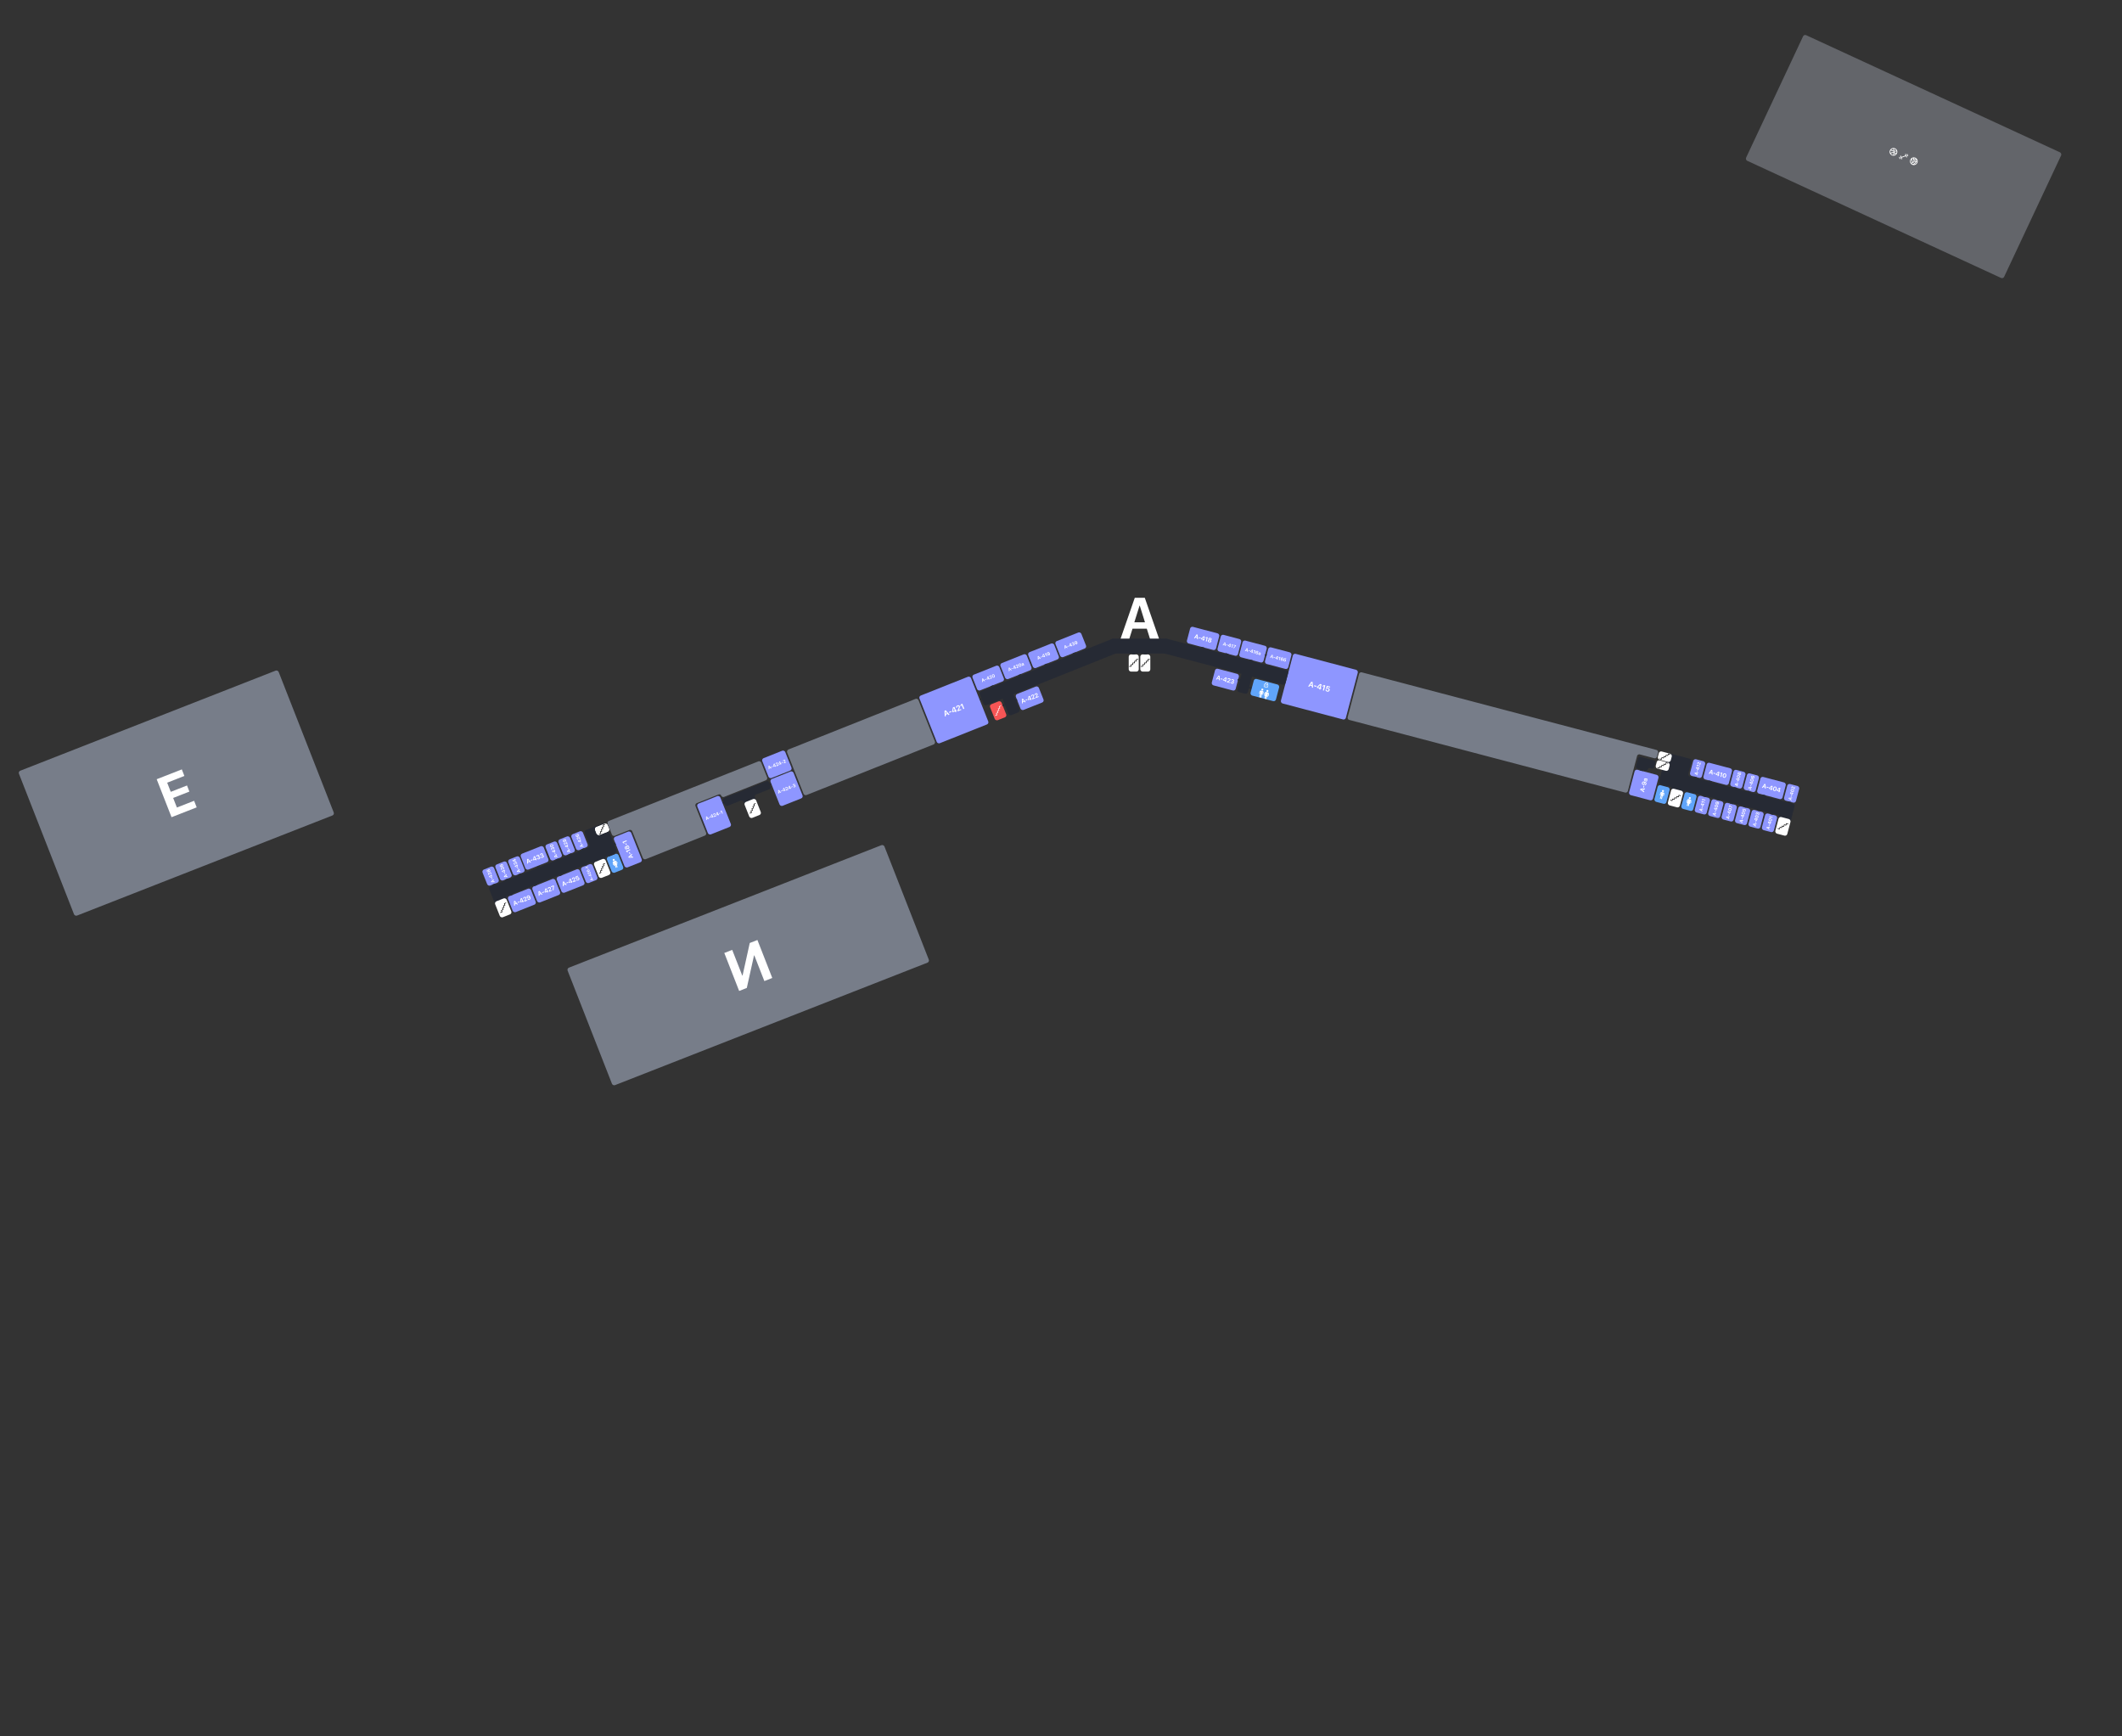 <svg xmlns="http://www.w3.org/2000/svg" fill="none" viewBox="0 0 11000 9000" width="11000" height="9000">
  <rect x="0" y="0" width="11000" height="9000" fill="#333333" stroke="none"/>
  <defs>
    <path id="g" fill="#000" d="m3135.6 4274.4-7 2.8 2.8 7 .1.2-.1 1-.8.7-7 2.8 2.8 7v1.2l-.8.7-7 2.7 2.8 7v1.3l-.8.7-7 2.7 2.8 7v.3a1.4 1.4 0 0 1-.9 1.7l-8.3 3.3h-1.2a1.4 1.4 0 0 1-.8-.9v-1.1c.2-.4.5-.7.9-.8l7-2.8-2.8-7a.6.6 0 0 1-.1-.2c0-.4 0-.7.2-1 .1-.3.4-.6.7-.7l7-2.8-2.8-7a.6.6 0 0 1 0-.2c-.2-.4-.1-.7 0-1 .2-.3.5-.6.8-.7l7-2.8-2.8-7v-.2c-.1-.3 0-.7.1-1l.7-.7 7-2.7-2.8-7a.5.5 0 0 1 0-.3c-.1-.3 0-.7.1-1 .2-.3.4-.5.8-.7l8.3-3.3h1.2c.3.2.6.5.8.9v1.1c-.2.4-.5.6-.9.8Z"/>
    <path id="u" fill="#fff" d="m3089.9 4285 44.6-17.7 17.7 44.6-44.6 17.8z"/>
  </defs>
  <g data-object="В-78__r__2318:4222">
    <rect width="64" height="89" x="2497" y="4511.5" fill="#8E96FF" rx="12" transform="rotate(-21.7 2497 4511.5)"/>
    <path fill="#fff" d="m2560.2 4560.7-3.3 2.7 2.2 5.6 4.2-.4 1.4 3.4-17.9.8-1.5-3.8 13.5-11.8 1.4 3.5Zm-11.1 9 7.2-.5-1.6-4-5.6 4.5Zm1.3-19.2 2.8 7.2-2.8 1-2.8-7 2.8-1.2Zm.9-12.2-2.8 1.1 3 7.8-2.7 1.1c-3-.3-7.2-1-12.6-2.2l-1.9-4.7 10.3-4-.8-2.1 2.6-1 .8 2 2.8-1.1 1.3 3.1Zm-3.5 7-1.9-5-8 3.3a137.8 137.8 0 0 0 10 1.8Zm-7.8-15.3-2.4 1-.7-2c-.3-.8-.8-1.3-1.4-1.6a2 2 0 0 0-1.8 0 2 2 0 0 0-1.3 1.2 3 3 0 0 0 .2 2.1 3 3 0 0 0 1.3 1.6c.6.4 1.3.4 2 .2l1.2 3a5 5 0 0 1-4.2-.3 7.3 7.3 0 0 1-3-3.6 7 7 0 0 1-.3-4.4 4 4 0 0 1 2.4-2.8c1-.3 1.9-.4 2.8 0 .9.3 1.6 1 2.2 1.8a4.7 4.7 0 0 1 0-3.3c.5-1 1.2-1.6 2.3-2a4 4 0 0 1 4 .3c1.4.8 2.4 2.1 3.1 4a7 7 0 0 1 .4 4.8 5 5 0 0 1-2.8 3l-1.3-3c.7-.4 1.1-.9 1.3-1.5.2-.7.1-1.5-.2-2.3-.4-.9-.8-1.4-1.5-1.8-.6-.4-1.2-.4-1.9-.1a2 2 0 0 0-1.4 1.4c-.2.7-.1 1.4.2 2.3l.8 2Zm.6-19.6c.7 2 1 3.6.5 5.2a4.3 4.3 0 0 1-2.6 3 4 4 0 0 1-3 0c-1-.3-1.9-1-2.5-2 0 1 0 1.9-.5 2.7-.4.8-1 1.4-2 1.7-1.1.5-2.3.4-3.5-.4a7 7 0 0 1-2.8-3.6 7.4 7.4 0 0 1-.5-4.6 3.8 3.8 0 0 1 5-2.9c.8.3 1.5.9 2.1 1.7-.2-1.2 0-2.3.4-3.2a4 4 0 0 1 2.2-2.1c1.4-.6 2.7-.4 4 .4 1.4.9 2.4 2.2 3.2 4.1Zm-2.3 3.4c.3-.8.2-1.5-.1-2.4-.4-.9-.9-1.5-1.5-1.9-.7-.3-1.4-.3-2.1 0s-1.2.7-1.5 1.4c-.2.8-.2 1.6.2 2.4.3.9.8 1.5 1.5 1.9.7.3 1.4.4 2 .1.8-.3 1.3-.8 1.5-1.5Zm-7.3 2.5c.2-.6.2-1.3-.1-2-.3-.7-.7-1.2-1.3-1.6-.6-.3-1.2-.3-1.9 0-.6.2-1 .7-1.3 1.3-.2.6-.2 1.3.1 2 .3.7.8 1.3 1.4 1.6a2 2 0 0 0 1.8 0c.6-.2 1-.7 1.3-1.3Z"/>
  </g>
  <g data-object="В-78__r__2318:4225">
    <rect width="96" height="171" x="3178.4" y="4341.3" fill="#8E96FF" rx="12" transform="rotate(-21.7 3178.4 4341.3)"/>
    <path fill="#fff" d="m3277.2 4429.9-4.5 3.6 3 7.3 5.7-.4 1.7 4.5-23.8 1.1-2-5.2 18-15.6 1.9 4.7Zm-14.9 12 9.7-.7-2.2-5.5-7.5 6.1v.2Zm1.9-25.2 3.8 9.5-3.7 1.5-3.8-9.6 3.7-1.5Zm3.5-10.6-17 6.8h.1l5.8 4-4 1.5-5.8-4-1.8-4.3 21-8.3 1.7 4.3Zm-6.4-17.4a11 11 0 0 1 .7 6.8c-.5 2-1.7 3.4-3.5 4.1-1.3.6-2.7.6-4 0a6.5 6.5 0 0 1-3.3-2.8c.1 1.4 0 2.6-.6 3.7s-1.5 1.9-2.6 2.3a5 5 0 0 1-4.8-.5 9.8 9.8 0 0 1-3.8-5 9.8 9.8 0 0 1-.6-6 5 5 0 0 1 6.6-3.8c1.1.4 2 1.1 2.9 2.2-.3-1.6-.1-3 .5-4.3a5.3 5.3 0 0 1 3-2.8c1.8-.7 3.6-.5 5.3.6a11 11 0 0 1 4.2 5.5Zm-3 4.5a5 5 0 0 0-.2-3.2c-.5-1.2-1.1-2-2-2.5a3 3 0 0 0-2.8-.1c-1 .3-1.6 1-2 2-.3 1-.2 2 .3 3.2a4 4 0 0 0 2 2.4c1 .5 1.8.6 2.8.2s1.6-1 2-2Zm-9.8 3.3c.3-.8.3-1.7-.1-2.7-.4-1-1-1.6-1.8-2-.8-.4-1.6-.5-2.4-.1-.9.3-1.4.9-1.7 1.7-.3.9-.3 1.8 0 2.7.5 1 1 1.7 1.8 2 .8.5 1.7.5 2.5.2s1.4-1 1.7-1.8Zm-2.7-26 3.8 9.5-3.7 1.5-3.8-9.5 3.7-1.5Zm3.5-10.5-17 6.7h.1l5.8 4-4 1.5-5.8-3.9-1.8-4.3 21-8.4 1.7 4.4Z"/>
  </g>
  <g data-object="В-78__r__2318:4226">
    <rect width="64" height="89" x="2563.9" y="4484.9" fill="#8E96FF" rx="12" transform="rotate(-21.7 2563.9 4484.9)"/>
    <path fill="#fff" d="m2627 4534-3.3 2.7 2.2 5.5 4.3-.3 1.3 3.4-17.9.8-1.5-4 13.5-11.6 1.4 3.5Zm-11 9 7.2-.5-1.7-4.1-5.6 4.5v.1Zm1.2-19.2 2.8 7.1-2.7 1.1-2.9-7.1 2.8-1.1Zm.9-12.3-2.8 1.2 3.1 7.8-2.8 1c-3-.2-7.1-1-12.6-2.2l-1.9-4.6 10.3-4.1-.8-2 2.7-1.1.8 2 2.8-1 1.2 3Zm-3.4 7.1-2-5-8 3.2a122.4 122.4 0 0 0 10 1.8Zm-7.9-15.4-2.3 1-.8-2c-.3-.7-.7-1.2-1.3-1.5-.6-.3-1.2-.4-1.9-.1a2 2 0 0 0-1.3 1.3 3 3 0 0 0 .2 2 3 3 0 0 0 1.4 1.7c.6.3 1.2.3 2 0l1.1 3.1c-1.4.5-2.8.5-4.1-.3s-2.3-1.9-3-3.6a6.9 6.9 0 0 1-.4-4.4 4 4 0 0 1 2.4-2.7c1-.4 2-.4 2.8-.1.9.3 1.6 1 2.2 1.9a4.7 4.7 0 0 1 .1-3.3c.4-1 1.1-1.7 2.2-2.1 1.4-.6 2.8-.5 4.1.3 1.3.8 2.3 2.2 3 4a7 7 0 0 1 .4 4.8 5 5 0 0 1-2.8 3.1l-1.2-3.1c.6-.3 1-.8 1.2-1.5.2-.7.2-1.5-.2-2.3-.3-.8-.8-1.4-1.4-1.8-.7-.3-1.3-.4-2-.1-.7.3-1.1.8-1.3 1.4-.3.7-.2 1.5.2 2.4l.7 1.9Zm.6-19.6c.4 1 .6 2.2.5 3.3-.2 1-.6 2-1.3 3a10 10 0 0 1-4.7 3.4c-2.6 1-4.9 1.3-6.8.7-2-.6-3.4-2-4.2-4a6.4 6.4 0 0 1-.3-4.3 5.2 5.2 0 0 1 2.4-3.2l1.3 3.3c-.5.3-.8.8-1 1.4a3 3 0 0 0 .2 1.8 3 3 0 0 0 2.6 2 8 8 0 0 0 4.5-.8c-1 0-1.8-.4-2.6-.9a5.1 5.1 0 0 1-1.7-2.3c-.6-1.5-.6-3 0-4.3a5.4 5.4 0 0 1 3.1-3c1.6-.6 3.2-.6 4.7.1s2.6 2 3.3 3.7Zm-2.6 1a3 3 0 0 0-1.7-1.7 3 3 0 0 0-2.3 0 3 3 0 0 0-1.7 1.6 3 3 0 0 0 0 2.4c.4.8.9 1.4 1.6 1.7a3 3 0 0 0 2.3 0 3 3 0 0 0 1.8-4Z"/>
  </g>
  <g data-object="В-78__r__2318:4227">
    <rect width="64" height="89" x="2630.8" y="4458.2" fill="#8E96FF" rx="12" transform="rotate(-21.7 2630.8 4458.2)"/>
    <path fill="#fff" d="m2694 4507.4-3.4 2.7 2.2 5.5 4.3-.3 1.4 3.4-18 .8-1.5-3.9 13.6-11.7 1.4 3.5Zm-11.1 9 7.2-.5-1.6-4-5.7 4.5Zm1.2-19.2 2.9 7.2-2.8 1-2.9-7 2.8-1.2Zm1-12.2-2.9 1 3.1 8-2.8 1c-2.9-.3-7.1-1-12.6-2.3l-1.8-4.6 10.3-4-.9-2.1 2.7-1 .8 2 2.8-1.2 1.2 3.2Zm-3.5 7-2-5-8 3.2v.1a137.8 137.8 0 0 0 10 1.8Zm-7.8-15.4-2.4 1-.8-2c-.3-.7-.7-1.2-1.3-1.5-.6-.3-1.2-.3-1.9 0a2 2 0 0 0-1.2 1.2 3 3 0 0 0 .1 2.1c.3.8.8 1.3 1.4 1.6.6.3 1.3.4 2 .1l1.2 3a5 5 0 0 1-4.2-.2c-1.3-.7-2.3-2-3-3.6a6.8 6.8 0 0 1-.4-4.4 3.9 3.9 0 0 1 2.5-2.8c1-.4 1.8-.4 2.7 0 1 .3 1.7.9 2.2 1.8a4.7 4.7 0 0 1 .1-3.3c.4-1 1.2-1.7 2.2-2a4 4 0 0 1 4.1.3 7 7 0 0 1 3 4 7 7 0 0 1 .5 4.7 5 5 0 0 1-2.8 3.2l-1.3-3.2c.6-.3 1-.8 1.3-1.5.2-.6 0-1.4-.3-2.3a3 3 0 0 0-1.4-1.7c-.6-.4-1.3-.4-2-.2-.7.3-1.1.8-1.3 1.5-.2.6-.2 1.4.2 2.3l.8 2Zm-.3-20.7-2.8 1.1 3 7.8-2.7 1.2c-3-.3-7.2-1.1-12.7-2.3l-1.8-4.7 10.3-4-.8-2 2.6-1.1.8 2 2.8-1.1 1.3 3.1Zm-3.5 7.1-2-5-8 3.2a134.4 134.4 0 0 0 10 1.8Z"/>
  </g>
  <g data-object="В-78__r__2318:4228">
    <rect width="128" height="88.7" fill="#8E96FF" rx="12" transform="rotate(-21.7 12902 -4816.9) skewX(-.1)"/>
    <path fill="#fff" d="m2748 4471-3.5-4.4-7.4 3 .4 5.7-4.5 1.8-1-24 5.1-2 15.6 18.1-4.6 1.9Zm-12-14.8.7 9.7 5.5-2.2-6-7.5h-.2Zm25.3 1.9-9.5 3.8-1.5-3.7 9.5-3.8 1.5 3.7Zm16 1.3-1.6-3.7-10.4 4.2-1.5-3.8c.5-4 1.5-9.5 3.1-16.8l6.2-2.5 5.4 13.7 2.7-1 1.4 3.5-2.7 1 1.5 3.8-4.2 1.6Zm-9.5-4.6v.1l6.7-2.6-4.3-10.7a171.5 171.5 0 0 0-2.4 13.2Zm20.2-10.2-1.3-3.2 2.6-1c1-.4 1.7-1 2-1.8.5-.8.5-1.6.2-2.5-.4-.8-1-1.4-1.7-1.7a4 4 0 0 0-2.8.3 4 4 0 0 0-2.2 1.8c-.4.8-.4 1.6-.1 2.6l-4 1.6c-.8-2-.6-3.8.3-5.5a9 9 0 0 1 4.8-4c2.2-.9 4.2-1 6-.6 1.7.5 2.9 1.6 3.6 3.3a5 5 0 0 1 0 3.7 5.7 5.7 0 0 1-2.4 2.9c1.6-.4 3.1-.4 4.4.2a5 5 0 0 1 2.8 2.9c.7 1.9.5 3.7-.5 5.5-1.1 1.7-2.9 3-5.3 4a9.4 9.4 0 0 1-6.4.5c-2-.6-3.3-1.8-4.2-3.7l4.2-1.7a3 3 0 0 0 2 1.7c.9.2 2 .1 3-.3 1.2-.5 2-1 2.4-2 .5-.8.5-1.6.2-2.5a3 3 0 0 0-2-1.9c-.8-.2-1.8-.1-3 .3l-2.6 1Zm18.7-7.5-1.2-3.2 2.5-1a4 4 0 0 0 2.1-1.7 3 3 0 0 0 0-2.5c-.2-.9-.8-1.5-1.6-1.7a4 4 0 0 0-2.8.2c-1 .4-1.7 1-2.1 1.8a3 3 0 0 0-.2 2.6l-4 1.6c-.7-2-.6-3.8.3-5.5a9 9 0 0 1 4.8-4c2.2-.8 4.2-1 6-.5 1.7.5 3 1.6 3.6 3.2a5 5 0 0 1 0 3.7 5.7 5.7 0 0 1-2.4 3c1.7-.5 3.1-.4 4.4 0a5 5 0 0 1 2.8 3 6 6 0 0 1-.5 5.5 10.1 10.1 0 0 1-5.3 4 9.4 9.4 0 0 1-6.4.6 6.8 6.8 0 0 1-4.2-3.8l4.2-1.6a3 3 0 0 0 2 1.6c1 .3 2 .2 3-.3 1.2-.4 2-1 2.4-1.9.5-.8.6-1.7.2-2.6a3 3 0 0 0-1.9-1.8c-.9-.3-2-.2-3.1.3l-2.6 1Z"/>
  </g>
  <g data-object="В-78__r__2318:4229">
    <rect width="64" height="89" x="2824" y="4381.3" fill="#8E96FF" rx="12" transform="rotate(-21.7 2824 4381.3)"/>
    <path fill="#fff" d="m2887.2 4430.4-3.3 2.8 2.2 5.5 4.2-.3 1.4 3.3-17.9.9-1.5-4 13.5-11.6 1.4 3.5Zm-11.1 9.1 7.2-.5-1.6-4.1-5.6 4.5v.1Zm1.2-19.2 2.9 7.1-2.8 1.1-2.8-7.1 2.7-1.1Zm1-12.3-2.8 1.1 3 7.9-2.7 1c-3-.2-7.2-1-12.6-2.2l-1.9-4.6 10.3-4.1-.8-2 2.6-1.1.8 2 2.8-1.1 1.3 3.1Zm-3.5 7.1h.1l-2-5-8 3.2a140.4 140.4 0 0 0 10 1.8Zm-7.8-15.4-2.4 1-.7-2a3 3 0 0 0-1.4-1.5c-.6-.3-1.2-.4-1.8-.1a2 2 0 0 0-1.3 1.3 3 3 0 0 0 .2 2 3 3 0 0 0 1.3 1.7c.6.3 1.3.3 2 0l1.2 3.1c-1.5.5-2.9.4-4.1-.3a6.7 6.7 0 0 1-3-3.6 6.8 6.8 0 0 1-.4-4.4 3.9 3.9 0 0 1 2.4-2.7c1-.4 1.9-.4 2.8-.1.9.3 1.6 1 2.2 1.8a4.8 4.8 0 0 1 0-3.3c.5-1 1.2-1.6 2.3-2a4 4 0 0 1 4 .3c1.4.8 2.4 2.2 3.1 4 .7 1.7.9 3.3.4 4.8a5 5 0 0 1-2.8 3.1l-1.3-3.1a2.3 2.3 0 0 0 1.3-1.5c.2-.7.1-1.5-.2-2.3-.3-.8-.8-1.4-1.5-1.8-.6-.3-1.2-.4-1.9-.1-.7.3-1.2.7-1.4 1.4a4 4 0 0 0 .2 2.4l.8 1.9Zm-3.5-23.2a6 6 0 0 1 4.1 3.7 6 6 0 0 1-.3 5.6c-1 1.7-2.8 3-5.4 4-2.5 1-4.7 1.3-6.7.8a6 6 0 0 1-4-3.8 6 6 0 0 1 .3-5.5c1-1.8 2.8-3.1 5.3-4.1 2.6-1 4.8-1.3 6.7-.7Zm.9 7.6c.7-1 1-1.9.6-2.8-.4-1-1.2-1.5-2.4-1.6-1.2-.2-2.6.1-4.4.8-1.8.7-3 1.5-3.8 2.4-.8 1-1 1.9-.6 2.8.4 1 1.2 1.5 2.4 1.7 1.2.1 2.6-.2 4.4-.9 1.8-.7 3-1.5 3.8-2.4Z"/>
  </g>
  <g data-object="В-78__r__2318:4230">
    <rect width="64" height="89" x="2890.9" y="4354.6" fill="#8E96FF" rx="12" transform="rotate(-21.7 2891 4354.6)"/>
    <path fill="#fff" d="m2954 4403.6-3.3 2.7 2.2 5.5 4.2-.3 1.4 3.4-17.9.8-1.5-4 13.5-11.6 1.4 3.5Zm-11.1 9 7.2-.5-1.6-4.1-5.7 4.5v.1Zm1.2-19.2 2.9 7.1-2.8 1.1-2.8-7.1 2.7-1.1Zm1-12.3-2.8 1.1 3 7.9-2.7 1c-3-.2-7.2-1-12.7-2.2l-1.8-4.6 10.3-4.1-.8-2 2.6-1.1.8 2 2.8-1 1.3 3Zm-3.5 7.1-1.9-5-8 3.2a137.8 137.8 0 0 0 9.9 1.8Zm-10.3-9.7a5 5 0 0 1-4.3-.2 7 7 0 0 1-3.1-3.6c-.7-1.7-.8-3.2-.3-4.6s1.3-2.3 2.6-2.8l1.4-.3 1.6.1a14.3 14.3 0 0 1 3.4 1.2l5.2 2.3-2.8-7 2.6-1.1 4.6 11.4-2.2.9-8.1-3.7a12 12 0 0 0-2.6-.9c-.6 0-1.2 0-1.7.2a2 2 0 0 0-1.2 1.3c-.2.7-.2 1.3 0 2 .4.8.9 1.4 1.6 1.7.6.3 1.3.3 2 0h.1l1.2 3Zm3.3-24.6c.8 1.9 1 3.6.6 5a4.3 4.3 0 0 1-2.7 3.2 4 4 0 0 1-3 0 5 5 0 0 1-2.5-2.1c.1 1 0 2-.4 2.7-.5.8-1.1 1.4-2 1.8a4 4 0 0 1-3.6-.5c-1.2-.7-2.1-2-2.8-3.6a7.3 7.3 0 0 1-.5-4.6 3.8 3.8 0 0 1 5-2.9 5 5 0 0 1 2.1 1.7h.1a5 5 0 0 1 .3-3.2 4 4 0 0 1 2.3-2c1.3-.6 2.7-.5 4 .4a8 8 0 0 1 3.1 4Zm-2.2 3.3c.2-.7.2-1.5-.2-2.4-.3-.9-.8-1.5-1.5-1.8-.7-.4-1.4-.4-2.1-.1a2 2 0 0 0-1.4 1.5c-.3.7-.2 1.5.1 2.4a4 4 0 0 0 1.6 1.8c.6.4 1.3.4 2 .1.7-.3 1.2-.8 1.5-1.5Zm-7.4 2.5c.2-.6.2-1.3 0-2-.4-.7-.8-1.2-1.4-1.5-.6-.3-1.2-.3-1.8-.1-.7.3-1.1.7-1.3 1.3-.2.6-.2 1.3 0 2 .4.8.8 1.3 1.4 1.6a2 2 0 0 0 1.8 0c.7-.2 1-.6 1.3-1.3Z"/>
  </g>
  <g data-object="В-78__r__2318:4231">
    <rect width="128" height="89" x="5261.8" y="3601.4" fill="#8E96FF" rx="12" transform="rotate(-21.7 5261.8 3601.4)"/>
    <path fill="#fff" d="m5313.1 3640.6-3.6-4.4-7.3 3 .4 5.6-4.5 1.8-1-23.8 5-2 15.7 18-4.7 1.8Zm-12-14.8.7 9.7 5.5-2.2-6.1-7.5h-.1Zm25.3 1.8-9.6 3.8-1.4-3.7 9.5-3.7 1.5 3.6Zm16 1.4-1.6-3.7-10.4 4.1-1.5-3.7c.4-4 1.4-9.5 3-16.8l6.2-2.5 5.5 13.7 2.7-1 1.4 3.4-2.7 1.1 1.5 3.8-4.2 1.6Zm-9.5-4.6v.1l6.7-2.6-4.3-10.8a169.3 169.3 0 0 0-2.4 13.3Zm12.6-13.6c-.8-2-.7-4 .2-5.7a9 9 0 0 1 4.9-4.2 9 9 0 0 1 6-.4c1.9.6 3.1 1.8 3.8 3.5a6.3 6.3 0 0 1 .3 4 20.4 20.4 0 0 1-1.6 4.5l-3.1 7 9.4-3.7 1.4 3.5-15.2 6-1.2-3 4.9-10.7a16 16 0 0 0 1.2-3.4c0-.8 0-1.6-.3-2.3-.3-.8-.9-1.3-1.7-1.6-.9-.3-1.8-.3-2.7.1a4 4 0 0 0-2.2 2c-.4.9-.4 1.8 0 2.8l-4 1.7v-.1Zm18-7.2c-.8-2-.8-3.9.2-5.7a9 9 0 0 1 4.8-4.1c2.2-.9 4.2-1 6-.4 1.9.5 3.2 1.7 3.9 3.5a6.8 6.8 0 0 1 .2 4 17.7 17.7 0 0 1-1.6 4.5l-3.1 7 9.5-3.8 1.4 3.5-15.3 6-1.1-2.9 4.8-10.7a16 16 0 0 0 1.2-3.4c.1-.9 0-1.6-.2-2.3a3 3 0 0 0-1.8-1.7c-.8-.3-1.7-.2-2.7.2-1 .4-1.7 1-2.1 2-.4.8-.5 1.7 0 2.7l-4.1 1.7Z"/>
  </g>
  <g data-object="В-78__r__2318:4232">
    <rect width="146.7" height="89" x="5182" y="3441.3" fill="#8E96FF" rx="12" transform="rotate(-21.7 5182 3441.3)"/>
    <path fill="#fff" d="m5240.9 3474.9-2.7-3.4-5.5 2.2.3 4.3-3.4 1.4-.8-17.9 3.8-1.5 11.8 13.5-3.5 1.4Zm-9-11.1.5 7.2 4-1.6-4.5-5.7Zm19.2 1.2-7.2 2.9-1-2.8 7-2.8 1.2 2.7Zm12.2 1-1.1-2.8-7.8 3-1.1-2.7c.3-3 1-7.2 2.2-12.7l4.7-1.8 4 10.3 2.1-.8 1 2.6-2 .8 1.1 2.8-3 1.3Zm-7-3.5 5-2-3.3-8a122.4 122.4 0 0 0-1.8 10Zm9.7-10.3a5 5 0 0 1 .2-4.3 6.6 6.6 0 0 1 3.6-3.1c1.6-.7 3.1-.8 4.5-.4s2.3 1.4 2.9 2.7l.3 1.4c0 .5 0 1-.2 1.6a14.5 14.5 0 0 1-1.1 3.3l-2.4 5.3 7.1-2.8 1 2.6-11.3 4.6-1-2.2 3.7-8.1c.5-1.1.8-2 .9-2.6a3 3 0 0 0-.2-1.7 2 2 0 0 0-1.3-1.2c-.6-.2-1.3-.2-2 0-.8.4-1.3.9-1.6 1.5-.3.7-.3 1.4 0 2.1v.1l-3 1.2h-.1Zm28.3-.7a6 6 0 0 1-3.8 4 6 6 0 0 1-5.5-.3c-1.7-1-3.1-2.8-4.1-5.4-1-2.5-1.3-4.7-.7-6.6a6 6 0 0 1 3.8-4 6 6 0 0 1 5.5.2c1.7 1 3 2.8 4 5.3 1 2.6 1.3 4.8.8 6.8Zm-7.6.8c.9.8 1.8 1 2.8.6 1-.4 1.4-1.2 1.6-2.3.1-1.2-.2-2.7-.9-4.5-.7-1.8-1.5-3-2.4-3.8-1-.7-1.8-1-2.8-.6-1 .4-1.5 1.2-1.6 2.4-.1 1.2.1 2.6.8 4.4.7 1.8 1.5 3 2.5 3.8Zm16-4.5c.7-.3 1.2-.7 1.6-1.3a2 2 0 0 0 0-1.9l-.3-.8-2.4 1.1c-.5.3-1 .6-1.2 1-.2.4-.2.8 0 1.2.1.5.4.7.9.9.4 0 .9 0 1.4-.2Zm-.1 2.7c-1.1.5-2.2.5-3.2.2-1-.4-1.7-1.1-2.1-2.2-.4-1-.4-2 .2-3a7 7 0 0 1 3-2.3l2.8-1.3-.3-.8c-.2-.5-.6-.9-1-1a2.6 2.6 0 0 0-2.9 1c-.3.4-.4.9-.3 1.3l-2.9 1.2c-.4-1.2-.3-2.3.4-3.4.6-1 1.7-1.9 3.2-2.5a6 6 0 0 1 4-.3c1.2.3 2 1 2.5 2.3l3.2 8-3 1.2-.8-1.8a3 3 0 0 1-1 2c-.4.7-1 1.1-1.8 1.4Z"/>
  </g>
  <g data-object="В-78__r__2318:4233">
    <rect width="109.7" height="89.2" x="6331.1" y="3287.5" fill="#8E96FF" rx="12" transform="rotate(14.8 6331.1 3287.5)"/>
    <path fill="#fff" d="m6349.6 3347.3-.2-4.3-5.7-1.5-2.3 3.7-3.5-1 10-14.8 4 1 1.3 17.9-3.6-1Zm-.7-14.3-3.8 6.2 4.2 1-.3-7.2Zm14.8 12.5-7.5-2 .8-2.9 7.4 2-.7 2.9Zm9.3 8 .7-3-8.1-2 .7-3c2-2.2 5.2-5.1 9.4-8.8l4.8 1.3-2.8 10.7 2.1.5-.7 2.8-2.1-.6-.8 3-3.3-1Zm-3.7-7 5.2 1.4 2.2-8.3-4.3 3.8a59.9 59.9 0 0 0-3.1 3Zm15.2 10 3.5-13.2h-.1l-5 1.8.9-3.1 5-1.8 3.4.8-4.3 16.4-3.4-.9Zm8.2 2.2 10.6-11.7v-.1l-8.3-2.2.7-2.7 11.7 3-.7 2.8-10.4 11.8-3.6-1Z"/>
  </g>
  <g data-object="В-78__r__2318:4234">
    <rect width="129.7" height="89.2" x="6444.2" y="3317.3" fill="#8E96FF" rx="12" transform="rotate(14.8 6444.2 3317.3)"/>
    <path fill="#fff" d="m6465 3377.7-.2-4.3-5.8-1.5-2.3 3.6-3.5-1 10-14.8 4 1 1.4 18-3.6-1Zm-.7-14.3-3.9 6.1 4.3 1.1-.3-7.2h-.1Zm14.7 12.4-7.4-2 .7-2.8 7.5 2-.8 2.8Zm9.3 8 .8-2.9-8.1-2.1.7-3c2-2.1 5.1-5 9.4-8.7l4.8 1.2-2.8 10.7 2.1.6-.7 2.7-2.2-.5-.7 2.9-3.3-.9Zm-3.6-7v.1l5.2 1.4 2.2-8.4h-.1a131 131 0 0 0-7.3 7Zm15.1 10 3.5-13.2-5 1.8.8-3 5-1.9 3.4.9-4.3 16.4-3.4-1Zm13.9 4.1a6.2 6.2 0 0 1-4.6-4.5 10 10 0 0 1 0-5.7c.7-2.7 1.9-4.7 3.5-5.9a6.3 6.3 0 0 1 5.7-1c1.5.4 2.7 1.2 3.6 2.3a5.2 5.2 0 0 1 1.2 3.8l-3.4-.9c0-.6-.2-1-.6-1.5a3 3 0 0 0-1.6-1c-1.1-.3-2.2 0-3 .9a7 7 0 0 0-2.1 4c.6-.6 1.3-1.1 2.2-1.4 1-.3 1.9-.3 3 0a5.4 5.4 0 0 1 4 6.8 6.2 6.2 0 0 1-3 3.7c-1.4.7-3 .9-4.9.4Zm.7-2.7a3 3 0 0 0 2.3-.3 3 3 0 0 0 1.4-1.9 3 3 0 0 0-2.2-3.7 3 3 0 0 0-2.3.3c-.7.4-1.2 1-1.4 1.8a3 3 0 0 0 2.2 3.8Zm13.2 3.6c.7.2 1.4.2 2-.1a2 2 0 0 0 1.2-1.4l.3-1-2.6-.4c-.7-.2-1.2-.1-1.6 0-.4.2-.7.5-.8 1 0 .4 0 .8.3 1.2.2.3.6.6 1.2.7Zm-1.7 2.1c-1.2-.3-2-.9-2.6-1.8a3.5 3.5 0 0 1 1.5-5.2c.9-.4 2.1-.5 3.7-.2l3.1.7.2-.8c.2-.6 0-1-.2-1.5-.3-.4-.7-.7-1.4-.9-.6-.1-1-.1-1.6 0-.4.2-.7.5-1 1l-3-.8a4 4 0 0 1 2.3-2.5c1.2-.5 2.6-.5 4.1-.1a6 6 0 0 1 3.5 2.1c.7 1 1 2 .6 3.3l-2.2 8.4-3.2-.9.5-1.8c-.6.5-1.2.9-2 1-.7.2-1.5.2-2.3 0Z"/>
  </g>
  <g data-object="В-78__r__2318:4235">
    <rect width="124.7" height="89" x="6577.1" y="3352.3" fill="#8E96FF" rx="12" transform="rotate(14.8 6577 3352.3)"/>
    <path fill="#fff" d="m6595 3411.8-.2-4.3-5.8-1.5-2.3 3.6-3.5-.9 10-14.9 4 1.1 1.4 17.9-3.6-1Zm-.7-14.3-3.9 6.1 4.3 1.2-.3-7.3h-.1Zm14.7 12.4-7.4-2 .7-2.8 7.5 2-.8 2.8Zm9.3 8 .8-2.9-8.1-2.1.7-3c2-2.1 5.1-5 9.4-8.7l4.8 1.3-2.8 10.7 2.1.5-.7 2.8-2.2-.6-.7 3-3.3-1Zm-3.6-7v.1l5.2 1.4 2.2-8.4h-.1l-4.3 3.8a52.7 52.7 0 0 0-3 3.2Zm15.1 10 3.5-13.1-5 1.7.8-3 5-1.9 3.4 1-4.3 16.3-3.4-1Zm13.9 4.1a6.2 6.2 0 0 1-4.6-4.4 10 10 0 0 1 0-5.8c.7-2.7 1.9-4.6 3.5-5.9a6.3 6.3 0 0 1 5.6-1c1.6.4 2.8 1.2 3.7 2.4a5.2 5.2 0 0 1 1.2 3.8l-3.4-1c0-.5-.2-1-.6-1.5a3 3 0 0 0-1.6-1c-1.1-.3-2.2 0-3 .9-1 .9-1.7 2.2-2.1 4v.1a4.8 4.8 0 0 1 5.2-1.5 5.4 5.4 0 0 1 3.9 6.8c-.5 1.7-1.4 3-2.9 3.7a6 6 0 0 1-5 .4Zm.7-2.7a3 3 0 0 0 2.3-.3 3 3 0 0 0 1.4-1.9 3 3 0 0 0-.3-2.3 3 3 0 0 0-1.9-1.4c-.8-.2-1.6-.1-2.3.3s-1.2 1-1.4 1.8a3 3 0 0 0 .3 2.4 3 3 0 0 0 1.9 1.4Zm13.8 6.4a6 6 0 0 1-4.1-3c-.8-1.5-.8-3.5-.2-5.8a17 17 0 0 1 2.2-5.3c1-1.3 2-2.1 3-2.5 1.2-.4 2.6-.4 4 0l1.5.3a13.5 13.5 0 0 0 3.3.3l-.6 2.6h-1.1l-2-.3-1.4-.3c-1.5-.3-2.7-.2-3.5.3a7 7 0 0 0-2.2 3.1c1.3-1.3 2.8-1.7 4.8-1.2 1.6.5 2.8 1.3 3.5 2.6s.9 2.9.4 4.6c-.5 2-1.5 3.3-2.8 4.1a6 6 0 0 1-4.8.5Zm.6-2.6c.8.2 1.6 0 2.2-.4.6-.5 1-1.3 1.4-2.4.3-1 .2-2 0-2.6a3 3 0 0 0-1.8-1.5c-.9-.2-1.6 0-2.2.4a4 4 0 0 0-1.4 2.3c-.3 1.1-.3 2 0 2.8.3.7 1 1.2 1.8 1.4Z"/>
  </g>
  <g data-object="В-78__r__2318:4236">
    <rect width="149.4" height="87.7" x="5037" y="3501.3" fill="#8E96FF" rx="12" transform="rotate(-21.7 5037 3501.3)"/>
    <path fill="#fff" d="m5103.2 3531.2-2.7-3.3-5.5 2.2.3 4.3-3.4 1.3-.8-17.8 4-1.6 11.6 13.5-3.5 1.4Zm-9-11 .5 7.2 4.1-1.7-4.6-5.6Zm19.2 1.2-7.1 2.8-1.1-2.7 7.1-2.9 1.1 2.8Zm12.3.9-1.2-2.8-7.8 3.1-1-2.8c.2-3 1-7.1 2.2-12.6l4.6-1.9 4.1 10.3 2-.8 1.1 2.6-2 .9 1 2.8-3 1.2Zm-7.1-3.5v.1l5-2-3.2-8a137.8 137.8 0 0 0-1.8 10Zm9.7-10.3a5 5 0 0 1 .2-4.3c.7-1.4 2-2.4 3.6-3 1.7-.7 3.2-.8 4.6-.4 1.3.4 2.3 1.3 2.8 2.6l.3 1.5-.1 1.6a14.3 14.3 0 0 1-1.2 3.3l-2.3 5.2 7-2.7 1.1 2.6-11.4 4.5-.9-2.2 3.7-8c.5-1.2.7-2 .8-2.6.1-.6 0-1.2-.1-1.8a2 2 0 0 0-1.3-1.2c-.7-.2-1.3-.2-2 .1-.8.3-1.4.8-1.7 1.5-.3.7-.3 1.4 0 2v.1l-3 1.3v-.1Zm28.3-.7a6 6 0 0 1-3.7 4 6 6 0 0 1-5.6-.3c-1.7-1-3-2.8-4-5.3a11 11 0 0 1-.8-6.7 6 6 0 0 1 3.8-4 6 6 0 0 1 5.5.3c1.8 1 3.1 2.8 4.1 5.3 1 2.5 1.3 4.8.7 6.7Zm-7.6.8c1 .8 1.9 1 2.8.6 1-.3 1.5-1.1 1.6-2.3a9 9 0 0 0-.8-4.5c-.7-1.7-1.5-3-2.4-3.7-1-.8-1.9-1-2.8-.6-1 .4-1.5 1.1-1.7 2.3-.1 1.2.2 2.7.9 4.4.7 1.8 1.5 3 2.4 3.8Z"/>
  </g>
  <g data-object="В-78__r__2318:4237">
    <rect width="144.2" height="89.3" x="5467" y="3327.3" fill="#8E96FF" rx="12" transform="rotate(-21.7 5467 3327.3)"/>
    <path fill="#fff" d="m5530.9 3359.1-2.8-3.3-5.5 2.2.3 4.3-3.3 1.3-.8-17.9 3.8-1.5 11.7 13.6-3.4 1.3Zm-9.1-11 .5 7.2 4.1-1.7-4.5-5.6h-.1Zm19.2 1.2-7.1 2.8-1.1-2.7 7.1-2.9 1.1 2.8Zm12.3 1-1.1-2.9-7.9 3.1-1-2.8c.2-3 1-7.1 2.2-12.6l4.6-1.9 4.1 10.3 2-.8 1.1 2.7-2 .8 1.1 2.8-3.1 1.2Zm-7.1-3.6v.1l5-2-3.2-8c-.6 2.3-1 4.1-1.2 5.6a62.5 62.5 0 0 0-.6 4.4Zm15.4-7.8-1-2.3 2-.8c.7-.3 1.2-.7 1.6-1.3.3-.6.3-1.2 0-1.9a2 2 0 0 0-1.3-1.3 3 3 0 0 0-2 .2 3 3 0 0 0-1.7 1.4c-.3.6-.3 1.2 0 2l-3.1 1.1c-.5-1.4-.4-2.8.3-4.1a6.7 6.7 0 0 1 3.6-3c1.6-.6 3.1-.8 4.4-.4a4 4 0 0 1 2.7 2.4c.4 1 .4 2 .1 2.8-.3 1-1 1.6-1.8 2.2 1.2-.3 2.3-.3 3.3.1s1.6 1.1 2 2.2c.6 1.4.5 2.8-.3 4.1a7.8 7.8 0 0 1-4 3c-1.7.8-3.3.9-4.8.4a5 5 0 0 1-3.1-2.8l3.1-1.2c.3.6.8 1 1.5 1.2.7.2 1.5.2 2.3-.2.8-.3 1.4-.8 1.8-1.4.3-.6.4-1.3.1-2-.3-.7-.7-1.1-1.4-1.3-.7-.2-1.5-.2-2.3.2l-2 .7Zm19.1.8c-1.5.6-2.9.7-4.3.3a5.1 5.1 0 0 1-3.2-2.4l3.3-1.3c.3.5.8.8 1.4 1 .6 0 1.2 0 1.9-.3a3 3 0 0 0 2-2.5c.1-1.2-.1-2.7-.9-4.5a4 4 0 0 1-.9 2.5c-.5.8-1.3 1.4-2.3 1.8a5.5 5.5 0 0 1-7.3-3.1c-.6-1.6-.6-3.2.1-4.7a7 7 0 0 1 3.8-3.3c1.1-.4 2.2-.6 3.3-.4a6 6 0 0 1 3 1.2 10 10 0 0 1 3.4 4.7c1 2.6 1.3 4.9.7 6.8-.6 2-1.9 3.3-4 4.2Zm-5.5-8.2a3 3 0 0 0 2.4 0 3 3 0 0 0 1.7-1.6c.3-.8.3-1.6 0-2.4a3 3 0 0 0-1.6-1.6 3 3 0 0 0-2.4 0 3 3 0 0 0-1.7 1.6 3 3 0 0 0 0 2.3 3 3 0 0 0 1.6 1.7Z"/>
  </g>
  <g data-object="В-78__r__2318:4238">
    <rect width="144.6" height="88.4" x="5326" y="3384.5" fill="#8E96FF" rx="12" transform="rotate(-21.7 5326 3384.5)"/>
    <path fill="#fff" d="m5391.6 3415-2.7-3.2-5.5 2.2.3 4.2-3.4 1.4-.8-17.9 4-1.5 11.6 13.5-3.5 1.4Zm-9-11 .5 7.2 4.1-1.6-4.5-5.6h-.1Zm19.2 1.2-7.1 2.9-1.1-2.8 7.1-2.8 1.1 2.7Zm12.3 1-1.1-2.8-7.9 3-1-2.7c.2-3 1-7.2 2.2-12.6l4.6-1.9 4.1 10.3 2-.8 1.1 2.6-2 .8 1.1 2.8-3.1 1.3Zm-7.1-3.5 5-1.9-3.2-8a124.5 124.5 0 0 0-1.8 9.9Zm18.1-1-5-12.6-3 4.3-1.2-3 3-4.3 3.2-1.4 6.3 15.8-3.3 1.3Zm13-4.7c-1.6.6-3 .7-4.4.4a5.2 5.2 0 0 1-3.2-2.4l3.2-1.3c.4.5.9.8 1.5.9s1.2 0 1.8-.2a3 3 0 0 0 2-2.5 8 8 0 0 0-.8-4.5 4 4 0 0 1-.9 2.5c-.5.8-1.3 1.3-2.3 1.7a5.4 5.4 0 0 1-7.3-3.1c-.7-1.6-.6-3.1.1-4.6.7-1.5 2-2.6 3.7-3.3 1.2-.5 2.3-.6 3.4-.5a6 6 0 0 1 3 1.3 10 10 0 0 1 3.4 4.7c1 2.6 1.3 4.8.7 6.8a6 6 0 0 1-4 4.1Zm-5.6-8.1a3 3 0 0 0 2.3 0 3 3 0 0 0 1.8-1.7 3 3 0 0 0 0-2.3 3 3 0 0 0-1.6-1.7 3 3 0 0 0-2.4 0 3 3 0 0 0-1.7 1.6c-.3.8-.4 1.6 0 2.4a3 3 0 0 0 1.6 1.7Z"/>
  </g>
  <g data-object="В-78__r__2318:4239">
    <rect width="64" height="89" x="2957.8" y="4328" fill="#8E96FF" rx="12" transform="rotate(-21.7 2957.8 4328)"/>
    <path fill="#fff" d="m3020.8 4376.8-3.3 2.7 2.2 5.5 4.3-.3 1.3 3.4-17.9.8-1.5-3.9 13.5-11.7 1.4 3.5Zm-11 9 7.1-.5-1.6-4.1-5.6 4.6Zm1.2-19.2 2.8 7.2-2.8 1-2.8-7.1 2.8-1.1Zm.9-12.2-2.8 1 3.1 7.9-2.8 1.1c-3-.3-7.1-1-12.6-2.3l-1.9-4.6 10.3-4-.8-2.1 2.6-1 .9 2 2.8-1.2 1.2 3.2Zm-3.5 7h.1l-2-5-8 3.2a124.5 124.5 0 0 0 10 1.9Zm-10.3-9.7a5 5 0 0 1-4.3-.2 6 6 0 0 1-3-3.6 6.6 6.6 0 0 1-.4-4.5 4.3 4.3 0 0 1 2.6-2.9 5 5 0 0 1 3-.2 14.3 14.3 0 0 1 3.4 1.2l5.2 2.4-2.7-7.2 2.6-1 4.5 11.4-2.2.9-8-3.6-2.6-1c-.6 0-1.2 0-1.8.3a2 2 0 0 0-1.2 1.3c-.2.6-.2 1.3.1 2 .3.8.8 1.3 1.5 1.6.7.3 1.4.3 2 0h.1l1.3 3h-.1Zm3.3-24.7c.5 1.1.6 2.2.5 3.3a6.3 6.3 0 0 1-1.3 3 10 10 0 0 1-4.7 3.4c-2.6 1-4.8 1.3-6.8.7a6 6 0 0 1-4.1-4 6.4 6.4 0 0 1-.4-4.3 5.2 5.2 0 0 1 2.4-3.1l1.3 3.2c-.5.4-.8.8-.9 1.4a3 3 0 0 0 .2 1.8 3.1 3.1 0 0 0 2.5 2 8 8 0 0 0 4.5-.8c-1 0-1.8-.3-2.5-.9a5.1 5.1 0 0 1-1.8-2.3c-.6-1.5-.6-3 0-4.3a5.4 5.4 0 0 1 3.1-3c1.7-.6 3.2-.6 4.7.2 1.5.7 2.6 2 3.3 3.7Zm-2.6 1a3 3 0 0 0-1.6-1.6 3 3 0 0 0-2.4 0 3 3 0 0 0-1.7 3.9 3 3 0 0 0 1.7 1.7c.7.4 1.5.4 2.3 0a3 3 0 0 0 1.7-1.6 3 3 0 0 0 0-2.3Z"/>
  </g>
  <g data-object="В-78__r__2318:4240">
    <rect width="64" height="89" x="9153.1" y="4213.5" fill="#8E96FF" rx="12" transform="rotate(14.8 9153 4213.5)"/>
    <path fill="#fff" d="m9175.1 4288.8-4.3.2-1.5 5.8 3.7 2.3-1 3.5-14.8-10 1-4 17.9-1.4-1 3.6Zm-14.3.7 6.2 3.9 1-4.3-7.2.3v.1Zm12.5-14.7-2 7.4-2.9-.7 2-7.5 2.9.8Zm8-9.3-3-.8-2 8.2-3-.8c-2.2-2-5.1-5.1-8.8-9.4l1.3-4.8 10.7 2.8.6-2 2.7.6-.6 2.2 3 .7-1 3.3Zm-7 3.6 1.4-5.2-8.3-2.1a140.4 140.4 0 0 0 6.9 7.3Zm10-22.8a6 6 0 0 1 1 5.4 6 6 0 0 1-3.6 4.3c-1.8.7-4 .8-6.7 0a9.8 9.8 0 0 1-5.8-3.4 6 6 0 0 1-1-5.4 6 6 0 0 1 3.6-4.2c1.8-.8 4-.9 6.7-.2 2.6.7 4.5 1.9 5.8 3.5Zm-3.9 6.6c1.2-.3 1.9-1 2.2-2 .2-.9 0-1.8-1-2.6a9.5 9.5 0 0 0-4-2 9.2 9.2 0 0 0-4.5-.3c-1.2.3-1.9 1-2.1 2-.3.9 0 1.8.9 2.6.8.9 2.2 1.5 4 2a9 9 0 0 0 4.5.3Zm8-14.3-13.3-3.5v.1l1.8 5-3-.9-1.9-5 .9-3.4 16.4 4.3-1 3.4Z"/>
  </g>
  <g data-object="В-78__r__2318:4241">
    <rect width="64" height="89" x="9083.5" y="4195.2" fill="#8E96FF" rx="12" transform="rotate(14.8 9083.5 4195.2)"/>
    <path fill="#fff" d="m9105 4272.3-4.2.2-1.6 5.7 3.7 2.3-1 3.5-14.8-10 1-4 17.9-1.3-1 3.6Zm-14.3.7 6.2 3.8 1-4.3-7.2.4Zm12.5-14.8-2 7.5-2.9-.8 2-7.4 2.9.7Zm8-9.3-3-.7-2 8.1-3-.8c-2.2-2-5.1-5-8.8-9.3l1.3-4.8 10.7 2.8.6-2.1 2.7.7-.6 2.1 3 .8-1 3.2Zm-7 3.7 1.4-5.2-8.3-2.2a131 131 0 0 0 6.9 7.4Zm10-22.9a6 6 0 0 1 1 5.5 6 6 0 0 1-3.6 4.2c-1.8.8-4 .8-6.7.1-2.6-.7-4.6-1.8-5.8-3.4a6 6 0 0 1-1-5.4 6 6 0 0 1 3.6-4.3c1.8-.8 4-.8 6.7-.1 2.6.7 4.6 1.8 5.8 3.4Zm-3.9 6.7c1.2-.3 1.9-1 2.2-2 .2-1 0-1.8-1-2.7a9.5 9.5 0 0 0-4-2 9.2 9.2 0 0 0-4.5-.2c-1.2.3-1.9 1-2.1 1.9-.3 1 0 1.9.9 2.7.8.8 2.2 1.5 4 2 1.9.4 3.4.5 4.5.3Zm.8-16.2-2.5-.6.6-2c.2-.8.1-1.5-.2-2-.3-.7-.7-1-1.4-1.2-.7-.2-1.3-.1-1.8.2s-.9 1-1.1 1.8a3 3 0 0 0 .1 2.1c.3.6.8 1 1.5 1.3l-.8 3.1a5 5 0 0 1-3.2-2.7 6.7 6.7 0 0 1-.2-4.6c.5-1.7 1.2-3 2.3-3.8a4 4 0 0 1 3.6-.8c1 .3 1.7.8 2.2 1.6s.8 1.7.7 2.8a6 6 0 0 1 2-2.6c1-.5 2-.7 3-.4 1.5.4 2.6 1.3 3.1 2.8.6 1.4.7 3 .2 5a7.1 7.1 0 0 1-2.6 4 5 5 0 0 1-4.1.9l.8-3.3c.7.1 1.4 0 2-.4.5-.5.9-1.1 1.1-2 .2-.9.2-1.6 0-2.3-.4-.6-.9-1-1.6-1.2-.7-.2-1.4-.1-2 .3-.5.4-1 1-1.1 2l-.6 2Z"/>
  </g>
  <g data-object="В-78__r__2318:4242">
    <rect width="64" height="89" x="9013.8" y="4176.9" fill="#8E96FF" rx="12" transform="rotate(14.8 9013.8 4176.9)"/>
    <path fill="#fff" d="m9035.4 4253.9-4.2.2-1.6 5.7 3.7 2.3-1 3.5-14.8-10 1-4 17.9-1.4-1 3.7Zm-14.3.6 6.2 3.9 1-4.3-7.1.3v.1Zm12.5-14.7-2 7.4-2.9-.7 2-7.5 2.9.8Zm8-9.3-3-.8-2 8.2-3-.8a122 122 0 0 1-8.8-9.3l1.3-4.9 10.7 2.9.6-2.2 2.7.7-.6 2.2 3 .8-1 3.2Zm-7 3.7 1.5-5.2-8.4-2.2 3.8 4.3a53 53 0 0 0 3.1 3Zm10-23a6 6 0 0 1 1 5.5 6 6 0 0 1-3.6 4.3c-1.8.7-4 .8-6.7 0-2.6-.6-4.6-1.8-5.8-3.3a6 6 0 0 1-1-5.5 6 6 0 0 1 3.6-4.2c1.8-.8 4-.8 6.7-.1 2.6.7 4.6 1.8 5.8 3.4Zm-3.9 6.7c1.2-.3 2-1 2.2-1.9.2-1 0-1.9-1-2.7a9.5 9.5 0 0 0-4-2 9.3 9.3 0 0 0-4.5-.2c-1.2.2-1.9.9-2.1 1.8-.3 1 0 2 .9 2.7.8.9 2.2 1.5 4 2a9 9 0 0 0 4.5.3Zm8.9-16.4a7.1 7.1 0 0 1-2.5 4 4.9 4.9 0 0 1-4.2.9l.9-3.2c.7 0 1.4-.1 2-.5a4 4 0 0 0 1.1-1.9 3 3 0 0 0-.3-2.4 3 3 0 0 0-2-1.4c-.8-.3-1.6-.2-2.4.2a3 3 0 0 0-1.4 2c-.2.6-.2 1.2 0 1.8.1.5.4 1 .8 1.4l-.8 3-9.2-3.2 2.7-10.4 2.7.7-2 7.7 4.4 1.6a5 5 0 0 1-1-1.9 5 5 0 0 1 .1-2.3 5.3 5.3 0 0 1 2.6-3.4 5 5 0 0 1 4.3-.5c1.8.5 3 1.4 3.8 2.9.8 1.4.9 3 .4 5Z"/>
  </g>
  <g data-object="В-78__r__2318:4243">
    <rect width="64" height="89" x="8944.2" y="4158.5" fill="#8E96FF" rx="12" transform="rotate(14.8 8944.2 4158.5)"/>
    <path fill="#fff" d="m8966 4234.8-4.3.2-1.5 5.7 3.6 2.3-.9 3.5-14.8-10 1-4 17.9-1.4-1 3.6Zm-14.3.6 6.1 3.9 1.2-4.3-7.3.3v.1Zm12.4-14.7-2 7.4-2.8-.7 2-7.5 2.9.8Zm8-9.3-2.9-.8-2 8.2-3-.8a124 124 0 0 1-8.8-9.3l1.3-4.8 10.7 2.8.5-2.2 2.8.8-.6 2 3 .9-1 3.2Zm-7 3.7h.2l1.3-5.2-8.3-2.2a127.8 127.8 0 0 0 6.9 7.4Zm10-23a6 6 0 0 1 1 5.5 6 6 0 0 1-3.5 4.3c-1.8.8-4 .8-6.7 0a9.4 9.4 0 0 1-5.8-3.3 6 6 0 0 1-1-5.5 6 6 0 0 1 3.5-4.2c1.9-.8 4.1-.8 6.7-.1 2.7.7 4.6 1.8 5.9 3.4Zm-3.8 6.7c1.2-.3 1.9-1 2.1-1.9.3-1 0-1.9-.9-2.7a9.5 9.5 0 0 0-4-2 9.1 9.1 0 0 0-4.6-.2c-1.1.2-1.8.9-2 1.9-.3 1 0 1.8.8 2.7 1 .8 2.3 1.4 4 2 2 .4 3.4.5 4.6.2Zm7-10.7-11.7-10.6-2.3 8.3-2.7-.7 3-11.7 2.8.7 11.9 10.4-1 3.6Z"/>
  </g>
  <g data-object="В-78__r__2318:4244">
    <rect width="64" height="89" x="8874.6" y="4140.2" fill="#8E96FF" rx="12" transform="rotate(14.8 8874.6 4140.2)"/>
    <path fill="#fff" d="m8896.1 4217.5-4.3.2-1.5 5.7 3.6 2.3-.9 3.5-14.8-10 1-4 17.9-1.4-1 3.7Zm-14.3.7 6.1 3.8 1.2-4.3-7.3.4Zm12.5-14.8-2 7.5-2.9-.8 2-7.4 2.9.7Zm8-9.3-3-.7-2.1 8.1-3-.8a120 120 0 0 1-8.7-9.3l1.3-4.8 10.7 2.8.5-2.1 2.8.7-.6 2.1 3 .8-1 3.2Zm-7 3.7 1.4-5.2-8.3-2.2a131 131 0 0 0 6.9 7.4Zm10-22.9a6 6 0 0 1 1 5.5 6 6 0 0 1-3.6 4.2c-1.8.8-4 .8-6.7.1a10 10 0 0 1-5.8-3.4 6 6 0 0 1-1-5.5 6 6 0 0 1 3.5-4.2c1.9-.8 4.1-.8 6.7-.1 2.7.7 4.6 1.8 5.9 3.4Zm-4 6.6c1.3-.3 2-.9 2.2-1.9.3-1 0-1.9-.9-2.7a9.6 9.6 0 0 0-4-2 9.3 9.3 0 0 0-4.6-.2c-1.1.3-1.8.9-2 1.9-.3 1 0 1.9.8 2.7a10 10 0 0 0 4 2c2 .4 3.4.5 4.6.2Zm9-16.2a6.8 6.8 0 0 1-2.4 3.7 5.2 5.2 0 0 1-3.8 1.2l.9-3.4a2.5 2.5 0 0 0 1.6-.6c.4-.4.8-1 1-1.6a3 3 0 0 0-1-3 7 7 0 0 0-4-2.1 4 4 0 0 1 1.5 2.2c.3.9.3 1.9 0 3a5.4 5.4 0 0 1-6.8 4 5.5 5.5 0 0 1-3.7-3c-.8-1.4-1-3-.5-4.9.4-1.2.9-2.2 1.6-3a6 6 0 0 1 2.9-1.7 10 10 0 0 1 5.7.1c2.8.7 4.7 1.9 6 3.5a6.2 6.2 0 0 1 1 5.7Zm-10-.3a3 3 0 0 0 1.4-2 3 3 0 0 0-2-3.7 3 3 0 0 0-2.4.3 3 3 0 0 0-1.4 1.9 3 3 0 0 0 .3 2.3 3 3 0 0 0 1.8 1.5 3 3 0 0 0 2.3-.3Z"/>
  </g>
  <g data-object="В-78__r__2318:4245">
    <rect width="64" height="89" x="8805" y="4121.9" fill="#8E96FF" rx="12" transform="rotate(14.8 8805 4121.9)"/>
    <path fill="#fff" d="m8827.5 4195.2-4.3.2-1.5 5.8 3.7 2.3-1 3.5-14.8-10 1-4 17.9-1.4-1 3.6Zm-14.3.7 6.1 3.9 1.2-4.3-7.3.3v.1Zm12.4-14.7-2 7.4-2.8-.8 2-7.4 2.9.8Zm8-9.3-2.8-.8-2.2 8.1-3-.7a124 124 0 0 1-8.7-9.4l1.3-4.8 10.7 2.8.5-2 2.8.6-.6 2.2 3 .7-1 3.3Zm-7 3.6h.2l1.3-5.1-8.3-2.3v.1a129 129 0 0 0 3.8 4.3 53 53 0 0 0 3 3Zm10.1-15.1-13.2-3.5 1.7 5-3-.8-1.9-5 1-3.4 16.3 4.3-.9 3.4Zm3-11.5-13.2-3.5v.1l1.8 5-3.1-.9-1.8-5 .9-3.4 16.3 4.3-.9 3.4Z"/>
  </g>
  <g data-object="В-78__r__2318:4246">
    <rect width="64" height="89" x="8780.4" y="3932.4" fill="#8E96FF" rx="12" transform="rotate(14.8 8780.4 3932.4)"/>
    <path fill="#fff" d="m8802.6 4007.2-4.3.2-1.5 5.7 3.6 2.3-1 3.5-14.8-10 1-4 18-1.4-1 3.7Zm-14.3.6 6.1 3.9 1.1-4.3-7.2.3v.1Zm12.4-14.7-2 7.4-2.8-.7 2-7.5 2.8.8Zm8-9.3-2.9-.8-2.1 8.2-3-.8a122 122 0 0 1-8.7-9.3l1.2-4.8 10.7 2.8.6-2.2 2.7.8-.5 2 2.9.9-.9 3.2Zm-7 3.7h.1l1.4-5.2-8.4-2.2 3.8 4.3a53 53 0 0 0 3.1 3Zm10-15.2-13.2-3.5 1.8 5-3-.8-1.9-5 .9-3.4 16.4 4.3-1 3.4Zm-9.5-10.2a5 5 0 0 1-3.3-2.7c-.7-1.3-.8-3-.4-4.7.5-1.7 1.3-3 2.5-3.8a4.3 4.3 0 0 1 3.8-.8 4.8 4.8 0 0 1 2.5 1.7 15 15 0 0 1 2 2.9l2.8 5 2-7.4 2.7.7-3.1 12-2.3-.7-4.3-7.7a9 9 0 0 0-1.6-2.2 3.1 3.1 0 0 0-1.5-1 2 2 0 0 0-1.7.4c-.6.4-1 1-1.1 1.7-.3.8-.2 1.5.2 2.2.3.6.9 1 1.6 1.3h.1l-.8 3.1Z"/>
  </g>
  <g data-object="В-78__r__2318:4247">
    <rect width="64" height="89" x="8989.3" y="3987.4" fill="#8E96FF" rx="12" transform="rotate(14.8 8989.3 3987.4)"/>
    <path fill="#fff" d="m9010.8 4064.7-4.3.2-1.5 5.8 3.6 2.3-1 3.5-14.8-10 1-4 18-1.4-1 3.6Zm-14.3.7 6.1 3.9 1.1-4.3-7.2.3v.1Zm12.4-14.7-2 7.4-2.8-.8 2-7.4 2.8.8Zm8-9.3-2.9-.8-2.1 8.1-3-.7c-2.1-2-5-5.1-8.7-9.4l1.2-4.8 10.7 2.8.6-2.1 2.7.7-.5 2.1 2.9.8-.9 3.3Zm-7 3.6h.1l1.4-5.2-8.4-2.2v.1a140.4 140.4 0 0 0 7 7.3Zm10-22.9a6 6 0 0 1 1 5.5 6 6 0 0 1-3.5 4.2c-1.9.8-4.1.8-6.8.1a10 10 0 0 1-5.7-3.3 6 6 0 0 1-1-5.5 6 6 0 0 1 3.5-4.2c1.8-.8 4-.9 6.7-.2 2.6.7 4.6 1.9 5.8 3.5Zm-3.8 6.7c1.1-.3 1.8-1 2.1-2 .3-1 0-1.8-1-2.6a9.6 9.6 0 0 0-4-2 9.2 9.2 0 0 0-4.5-.3c-1.1.3-1.9 1-2.1 2-.3.9 0 1.8 1 2.6.8.8 2.1 1.5 4 2a9 9 0 0 0 4.5.3Zm8.9-16.6a8 8 0 0 1-2.6 4.4 4.3 4.3 0 0 1-4 1 4 4 0 0 1-2.4-1.8 5 5 0 0 1-.7-3.2c-.5.9-1.2 1.5-2 2-.9.3-1.7.4-2.6.2a3.8 3.8 0 0 1-2.7-2.5 7.3 7.3 0 0 1 0-4.6 6.9 6.9 0 0 1 2.3-4 3.8 3.8 0 0 1 3.5-.8c1 .2 1.6.7 2.1 1.4.6.8.8 1.7.8 2.7a4.9 4.9 0 0 1 2.2-2.4c1-.5 2-.6 3-.3 1.5.4 2.5 1.3 3 2.7.6 1.5.6 3.2.1 5.2Zm-3.8 1.3c.6-.4 1-1 1.3-2 .2-.9.2-1.7-.1-2.4-.4-.7-.9-1.1-1.6-1.3-.8-.2-1.5 0-2 .4-.7.4-1.2 1-1.4 2-.2.9-.2 1.7.2 2.4s.8 1.1 1.6 1.3c.7.2 1.4 0 2-.4Zm-7.4-2.3c.5-.4 1-1 1.1-1.7.2-.7.2-1.4-.1-2-.3-.6-.8-1-1.5-1.2-.6-.1-1.2 0-1.8.3-.5.4-1 1-1.1 1.7-.2.8-.1 1.5.1 2 .3.6.8 1 1.5 1.2.6.2 1.2 0 1.8-.3Z"/>
  </g>
  <g data-object="В-78__r__2318:4248">
    <rect width="64" height="89" x="9058.9" y="4005.7" fill="#8E96FF" rx="12" transform="rotate(14.8 9058.9 4005.7)"/>
    <path fill="#fff" d="m9080.4 4083-4.3.1-1.5 5.8 3.7 2.3-1 3.5-14.8-10 1-4 17.9-1.4-1 3.6Zm-14.3.6 6.2 3.9 1-4.3-7.2.3v.1Zm12.5-14.7-2 7.4-2.9-.7 2-7.5 2.9.8Zm8-9.3-3-.8-2 8.2-3-.8c-2.2-2-5.1-5.1-8.8-9.3l1.3-4.9 10.7 2.9.5-2.2 2.8.7-.6 2.2 3 .7-1 3.3Zm-7 3.6 1.5-5.1-8.4-2.2a153.6 153.6 0 0 0 6.9 7.4Zm10-22.8a6 6 0 0 1 1 5.4 6 6 0 0 1-3.6 4.3c-1.8.7-4 .8-6.7 0a9.7 9.7 0 0 1-5.8-3.3 6 6 0 0 1-1-5.5 6 6 0 0 1 3.6-4.2c1.8-.8 4-.8 6.7-.1 2.6.7 4.5 1.8 5.8 3.4Zm-3.9 6.6c1.2-.3 1.9-1 2.2-1.9.2-1 0-1.9-1-2.7a9.4 9.4 0 0 0-4-2 9 9 0 0 0-4.5-.2c-1.2.2-1.9.9-2.1 1.8-.3 1 0 2 .9 2.7.8.9 2.2 1.5 4 2a9 9 0 0 0 4.5.3Zm9-16.8a6.2 6.2 0 0 1-4.5 4.6 10 10 0 0 1-5.7 0c-2.7-.7-4.6-1.9-5.9-3.5a6.3 6.3 0 0 1-1-5.6 6.7 6.7 0 0 1 2.3-3.7 5.2 5.2 0 0 1 3.8-1.2l-.8 3.4c-.6 0-1.2.2-1.6.6a3 3 0 0 0-1 1.6c-.3 1.1 0 2.2.9 3.1.9 1 2.2 1.6 4 2a4.2 4.2 0 0 1-1.4-2.2c-.3-.9-.3-1.9 0-2.9a5.4 5.4 0 0 1 6.8-4c1.7.5 3 1.4 3.7 2.9.8 1.4.9 3.1.4 5Zm-2.7-.7a3 3 0 0 0-.3-2.3 3 3 0 0 0-1.9-1.4 3 3 0 0 0-2.3.3 3 3 0 0 0-1.4 1.9 3 3 0 0 0 .3 2.3c.4.8 1 1.2 1.8 1.4a3 3 0 0 0 3.8-2.2Z"/>
  </g>
  <g data-object="В-78__r__2318:4249">
    <rect width="136" height="89" x="9128.5" y="4024" fill="#8E96FF" rx="12" transform="rotate(14.8 9128.5 4024)"/>
    <path fill="#fff" d="m9149 4086.8-.3-5.7-7.7-2-3 4.8-4.7-1.2 13.3-19.8 5.4 1.4 1.8 23.8-4.8-1.3Zm-1-19.1-5 8.2 5.6 1.5-.4-9.7h-.1Zm19.3 16.5-10-2.6 1.1-3.9 10 2.7-1 3.8Zm12 10.6 1-3.9-10.8-2.9 1-3.8c2.7-3 6.8-6.9 12.5-11.8l6.4 1.7-3.8 14.3 2.9.7-1 3.7-2.8-.8-1 4-4.4-1.2Zm-4.8-9.3 6.9 1.9 2.9-11.2-5.8 5.1a69.2 69.2 0 0 0-4 4.2Zm30 13.2a8 8 0 0 1-7.2 1.3 8 8 0 0 1-5.6-4.7c-1-2.5-1.1-5.5-.2-9 1-3.5 2.4-6 4.5-7.7a8 8 0 0 1 7.3-1.4 8 8 0 0 1 5.7 4.8c1 2.4 1 5.4.1 9a14 14 0 0 1-4.5 7.7Zm-8.8-5.2c.4 1.6 1.3 2.5 2.6 2.9 1.3.3 2.5 0 3.6-1.2 1-1.2 2-3 2.6-5.5.6-2.4.8-4.4.4-6-.4-1.5-1.2-2.4-2.5-2.8-1.3-.3-2.5 0-3.6 1.2s-2 3-2.7 5.4c-.6 2.5-.8 4.5-.4 6Zm23.7 11.9 1-4-10.8-2.8 1-3.9a183 183 0 0 1 12.5-11.7l6.4 1.7-3.7 14.3 2.8.7-1 3.7-2.8-.8-1 3.9-4.3-1.1Zm-4.8-9.4v.1l6.9 1.9 3-11.2h-.2a172.8 172.8 0 0 0-9.7 9.2Z"/>
  </g>
  <g data-object="В-78__r__2318:4250">
    <rect width="136" height="89" x="8850" y="3950.7" fill="#8E96FF" rx="12" transform="rotate(14.8 8850 3950.7)"/>
    <path fill="#fff" d="m8873 4014.2-.2-5.8-7.6-2-3.1 4.9-4.7-1.3 13.3-19.8 5.4 1.4 1.8 23.8-4.8-1.2Zm-.8-19.1-5.2 8.2 5.7 1.5-.4-9.7h-.1Zm19.2 16.5-9.9-2.6 1-3.9 10 2.6-1 3.9Zm12 10.6 1-4-10.8-2.8 1-3.9a183 183 0 0 1 12.5-11.7l6.4 1.7-3.7 14.3 2.8.7-1 3.7-2.8-.8-1 3.9-4.4-1.1Zm-4.8-9.4v.2l6.9 1.8 3-11.2h-.2l-5.6 5a75.8 75.8 0 0 0-4.1 4.2Zm19.8 13.3 4.7-17.6h-.1l-6.6 2.3 1-4 6.7-2.5 4.6 1.2-5.8 21.8-4.5-1.2Zm25.1 3.8a8 8 0 0 1-7.3 1.4 8 8 0 0 1-5.6-4.7c-1-2.5-1.1-5.5-.2-9 1-3.5 2.5-6.1 4.6-7.7a8 8 0 0 1 7.2-1.4 8 8 0 0 1 5.7 4.8c1 2.4 1 5.4.2 8.9a14 14 0 0 1-4.6 7.7Zm-8.8-5.1a3.5 3.5 0 0 0 2.5 2.9c1.3.3 2.5-.1 3.6-1.3 1.1-1.1 2-3 2.6-5.4.7-2.5.8-4.5.4-6s-1.2-2.5-2.5-2.8c-1.3-.4-2.5 0-3.6 1.2s-2 3-2.6 5.4c-.7 2.4-.8 4.5-.4 6Z"/>
  </g>
  <g data-object="В-78__r__2318:4251">
    <rect width="64" height="89" x="9267.8" y="4060.7" fill="#8E96FF" rx="12" transform="rotate(14.8 9267.8 4060.7)"/>
    <path fill="#fff" d="m9289.5 4137.4-4.3.2-1.6 5.8 3.7 2.3-1 3.5-14.8-10 1-4 18-1.4-1 3.6Zm-14.4.7 6.2 3.9 1.1-4.3-7.2.3v.1Zm12.5-14.7-2 7.4-2.9-.7 2-7.5 2.9.8Zm8-9.3-3-.8-2 8.1-3-.7c-2.1-2-5-5.1-8.8-9.4l1.3-4.8 10.7 2.8.6-2.1 2.7.7-.5 2.2 2.9.7-.9 3.3Zm-7 3.6h.1l1.4-5.2-8.4-2.2v.1a153.6 153.6 0 0 0 7 7.3Zm10-22.8a6 6 0 0 1 1 5.4 6 6 0 0 1-3.5 4.2c-1.9.8-4.1.8-6.8.1-2.6-.6-4.5-1.8-5.8-3.4a6 6 0 0 1-1-5.4 6 6 0 0 1 3.6-4.3c1.8-.7 4-.8 6.7 0 2.6.6 4.6 1.8 5.8 3.4Zm-3.9 6.6c1.2-.3 2-1 2.2-2 .2-1 0-1.8-1-2.6a9.5 9.5 0 0 0-4-2 9 9 0 0 0-4.5-.3c-1.2.3-1.9 1-2.1 2-.3.9 0 1.8.9 2.6.8.8 2.2 1.5 4 2a9 9 0 0 0 4.5.3Zm-4.6-13a5 5 0 0 1-3.3-2.7c-.7-1.4-.8-3-.4-4.7.5-1.8 1.3-3 2.5-3.9a4.3 4.3 0 0 1 3.8-.7 4.7 4.7 0 0 1 2.5 1.7 14.7 14.7 0 0 1 2 2.9l2.8 5 2-7.4 2.7.7-3.1 11.9-2.3-.6-4.3-7.7a12 12 0 0 0-1.6-2.3c-.4-.4-.9-.7-1.5-.8a2 2 0 0 0-1.7.3c-.6.4-1 1-1.1 1.7-.3.8-.2 1.5.2 2.1.3.7.9 1.1 1.7 1.3l-.8 3.2Z"/>
  </g>
  <g data-object="В-78__r__2318:4252">
    <rect width="128" height="136" x="8476.5" y="3986.8" fill="#8E96FF" rx="12" transform="rotate(14.8 8476.5 3986.8)"/>
    <path fill="#fff" d="m8526.5 4091.3-5.7.3-2 7.7 4.9 3-1.3 4.7-19.8-13.3 1.4-5.4 23.8-1.8-1.2 4.8Zm-19 1 8.1 5 1.5-5.6-9.6.4v.1Zm16.5-19.3-2.7 10-3.8-1.1 2.6-10 3.9 1Zm10.4-9.5a9 9 0 0 1-3.1 5 7 7 0 0 1-5 1.5l1.1-4.5c.8 0 1.5-.3 2.1-.9.6-.5 1-1.2 1.3-2.1a4 4 0 0 0-1.1-4 11 11 0 0 0-5.5-2.8v.1c1 .7 1.6 1.6 2 2.8a7 7 0 0 1 0 4 7.2 7.2 0 0 1-9.1 5.3 7.4 7.4 0 0 1-4.9-3.8c-1-2-1.2-4.2-.6-6.6a9 9 0 0 1 2.2-4c1-1.1 2.2-1.8 3.7-2.3 2.2-.7 4.8-.7 7.7.1a14 14 0 0 1 7.9 4.7c1.6 2.1 2 4.6 1.3 7.5Zm-13.2-.5a4 4 0 0 0 1.9-2.6 4 4 0 0 0-.4-3c-.5-1-1.3-1.7-2.4-2a4 4 0 0 0-3.1.4 4 4 0 0 0-2 2.5 4 4 0 0 0 .5 3.2c.5 1 1.3 1.6 2.4 1.9a4 4 0 0 0 3.1-.4Zm14.6-18.7c.2-1 .2-1.8-.2-2.7a3 3 0 0 0-1.9-1.6l-1.2-.3-.7 3.5c-.1.8 0 1.5.1 2 .3.6.7 1 1.3 1.1.6.2 1.1 0 1.6-.3.4-.4.8-1 1-1.7Zm2.8 2.3a5.9 5.9 0 0 1-2.4 3.5 5 5 0 0 1-4 .7 4.2 4.2 0 0 1-3-2.6 9 9 0 0 1-.2-5l.8-4.2-1-.3c-.8-.2-1.4 0-2 .3-.5.4-.9 1-1.1 1.8-.2.8-.2 1.5 0 2.2.2.6.6 1 1.2 1.3l-1 4a5 5 0 0 1-3.3-3 8.5 8.5 0 0 1-.2-5.5 8 8 0 0 1 2.8-4.6 5 5 0 0 1 4.4-.9l11.2 3-1.1 4.2-2.5-.6a5 5 0 0 1 1.4 2.6c.3 1 .3 2 0 3.1Z"/>
  </g>
  <g data-object="В-78__r__2318:4253">
    <rect width="128" height="89" x="2629.4" y="4649.3" fill="#8E96FF" rx="12" transform="rotate(-21.7 2629.4 4649.3)"/>
    <path fill="#fff" d="m2680.1 4688.8-3.6-4.4-7.4 3 .5 5.6-4.5 1.8-1.1-23.8 5.1-2 15.7 18-4.7 1.8Zm-12-14.8.7 9.7 5.4-2.2-6-7.5h-.2Zm25.2 1.9-9.5 3.8-1.5-3.7 9.6-3.8 1.5 3.7Zm16 1.3-1.5-3.7-10.4 4.1-1.5-3.7c.4-4 1.4-9.5 3-16.8l6.2-2.5 5.5 13.7 2.7-1 1.4 3.5-2.7 1 1.5 3.8-4.2 1.6Zm-9.5-4.6v.1l6.7-2.6-4.2-10.7h-.1a169.3 169.3 0 0 0-2.4 13.2Zm12.7-13.6c-.8-2-.7-4 .2-5.7 1-1.9 2.5-3.3 4.8-4.2 2.2-.9 4.2-1 6-.4 2 .6 3.2 1.8 3.9 3.5.2.7.4 1.3.4 2a7 7 0 0 1-.2 2 18.1 18.1 0 0 1-1.5 4.5l-3.2 7 9.5-3.7 1.4 3.5-15.2 6-1.2-3 4.9-10.7a16 16 0 0 0 1.1-3.4c.2-.8 0-1.6-.2-2.3-.3-.8-.9-1.4-1.7-1.6-.9-.3-1.8-.3-2.7.1-1 .4-1.8 1-2.2 2-.4.9-.4 1.8 0 2.8l-4 1.7-.1-.1Zm31.9 4.8c-2 .8-4 1-5.8.4a7 7 0 0 1-4.3-3.1l4.4-1.8c.4.7 1.1 1 1.9 1.2.8.2 1.6.1 2.5-.2a4 4 0 0 0 2.6-3.4 11 11 0 0 0-1.1-6c0 1.3-.4 2.4-1.2 3.4a7 7 0 0 1-3.1 2.3 7.3 7.3 0 0 1-9.7-4.1c-.9-2.2-.8-4.2.2-6.2s2.6-3.5 5-4.4a9 9 0 0 1 4.4-.7 8 8 0 0 1 4 1.7c2 1.4 3.4 3.4 4.5 6.3a14 14 0 0 1 1 9 8.3 8.3 0 0 1-5.3 5.6Zm-7.4-11c1 .5 2 .5 3.1 0a4 4 0 0 0 2.3-2c.5-1 .5-2.1 0-3.2a4 4 0 0 0-2-2.2 4 4 0 0 0-3.2 0 4 4 0 0 0-2.3 2.1c-.5 1-.5 2 0 3.1a4 4 0 0 0 2 2.3Z"/>
  </g>
  <g data-object="В-78__r__2318:4254">
    <rect width="128" height="89" x="2755.7" y="4599" fill="#8E96FF" rx="12" transform="rotate(-21.7 2755.7 4599)"/>
    <path fill="#fff" d="m2807.6 4638-3.7-4.3-7.3 2.9.4 5.7-4.5 1.8-1-23.9 5-2 15.7 18-4.6 1.9Zm-12.1-14.7.7 9.6 5.5-2.2-6.1-7.5h-.1Zm25.3 1.8-9.6 3.8-1.4-3.7 9.5-3.8 1.5 3.7Zm16 1.4-1.6-3.7-10.4 4.1-1.5-3.7c.4-4 1.4-9.6 3-16.9l6.2-2.4 5.5 13.7 2.7-1.1 1.4 3.5-2.7 1 1.5 3.8-4.2 1.7Zm-9.5-4.6 6.7-2.6-4.3-10.7a169.3 169.3 0 0 0-2.4 13.3Zm12.6-13.7c-.8-2-.7-3.9.2-5.7 1-1.8 2.6-3.2 4.9-4.1 2.2-.9 4.2-1 6-.4 1.9.5 3.1 1.7 3.8 3.5a6.3 6.3 0 0 1 .3 4 20.4 20.4 0 0 1-1.6 4.4l-3.1 7 9.5-3.7 1.3 3.5-15.2 6-1.2-2.9 5-10.7c.6-1.5 1-2.7 1-3.5.2-.8.1-1.5-.2-2.3-.3-.8-.9-1.3-1.7-1.6-.8-.3-1.7-.2-2.7.1-1 .5-1.7 1.1-2.2 2-.4 1-.4 1.8 0 2.8l-4 1.7Zm25.1 7 2.1-21-10.7 4.2-1.3-3.5 15-6 1.4 3.6-1.9 20.9-4.6 1.8Z"/>
  </g>
  <g data-object="В-78__r__2318:4255">
    <rect width="128" height="89" x="2882.1" y="4548.7" fill="#8E96FF" rx="12" transform="rotate(-21.7 2882 4548.7)"/>
    <path fill="#fff" d="m2933.1 4588-3.6-4.4-7.4 3 .5 5.7-4.5 1.8-1.1-23.9 5.1-2 15.7 18-4.7 1.9Zm-12-14.7.7 9.6 5.4-2.2-6-7.5h-.2Zm25.2 1.8-9.5 3.8-1.5-3.7 9.6-3.8 1.5 3.7Zm16 1.4-1.5-3.8-10.4 4.2-1.5-3.7c.4-4 1.4-9.6 3-16.9l6.2-2.4 5.5 13.7 2.7-1.1 1.4 3.5-2.7 1 1.5 3.8-4.2 1.7Zm-9.5-4.6 6.7-2.6-4.2-10.7h-.1l-1.6 7.5a75.4 75.4 0 0 0-.8 5.8Zm12.7-13.7c-.8-2-.7-3.9.2-5.7 1-1.8 2.6-3.2 4.8-4.1 2.2-.9 4.3-1 6-.5 2 .6 3.2 1.8 3.9 3.6a6.6 6.6 0 0 1 .2 4 19.8 19.8 0 0 1-1.5 4.4l-3.2 7 9.5-3.7 1.4 3.5-15.2 6-1.2-2.9 4.9-10.7c.6-1.5 1-2.7 1.1-3.5.2-.8 0-1.5-.2-2.3-.3-.8-.9-1.3-1.7-1.6a4.2 4.2 0 0 0-4.9 2.1c-.4.9-.4 1.8 0 2.8l-4 1.7h-.1Zm32.3 4.7c-2.3.9-4.4 1-6.3.4-2-.6-3.4-1.9-4.2-3.7l4-1.7a4 4 0 0 0 2.2 1.7c1 .3 1.9.2 3-.2a4 4 0 0 0 2.3-2.2 4.4 4.4 0 0 0-2.3-5.6 4 4 0 0 0-3.2 0c-.8.3-1.4.7-2 1.3a4 4 0 0 0-.9 2l-3.9 1.6-3.8-12.4 13.4-5.3 1.3 3.4-9.8 4 1.8 5.9c.2-1 .6-1.7 1.2-2.5a7 7 0 0 1 2.6-1.7c2-.8 4-.8 5.7 0 1.8.8 3.2 2.3 4 4.3.9 2.2.8 4.3-.1 6.3a9 9 0 0 1-5 4.4Z"/>
  </g>
  <g data-object="В-78__r__2318:4256">
    <rect width="128" height="89" x="6301.3" y="3463.3" fill="#8E96FF" rx="12" transform="rotate(14.8 6301.3 3463.3)"/>
    <path fill="#fff" d="m6318.8 3525.3-.2-5.7-7.7-2-3 4.8-4.7-1.2 13.3-19.8 5.4 1.4 1.8 23.8-4.9-1.3Zm-.9-19-5.1 8.1 5.7 1.5-.5-9.6Zm19.3 16.5-10-2.6 1-3.9 10 2.6-1 3.9Zm12 10.5 1-3.8-10.8-2.9 1-3.9c2.7-2.9 6.8-6.8 12.4-11.7l6.5 1.7-3.8 14.2 2.9.8-1 3.6-2.8-.7-1 3.9-4.4-1.2Zm-4.9-9.3v.1l7 1.9 2.9-11.2h-.1l-5.7 5a76 76 0 0 0-4 4.2Zm18.3-3.4c.6-2 1.8-3.6 3.6-4.5 1.8-1 4-1 6.3-.4s4 1.6 5.2 3.2a5.8 5.8 0 0 1 1 5 6.4 6.4 0 0 1-2.3 3.5 20.6 20.6 0 0 1-3.9 2.6l-6.6 3.8 9.8 2.6-1 3.7-15.8-4.2.8-3 10.3-5.8c1.4-.8 2.4-1.5 3-2.1.5-.6 1-1.2 1.1-2 .2-.8.1-1.6-.4-2.3a3.8 3.8 0 0 0-2.2-1.5 4 4 0 0 0-3 .3c-.8.4-1.4 1.2-1.6 2.2l-4.3-1v-.1Zm22.8 12 .8-3.2 2.7.7c1 .3 2 .2 2.7-.2a3 3 0 0 0 1.6-2c.2-.8 0-1.6-.4-2.3a4 4 0 0 0-2.4-1.5 4 4 0 0 0-2.8.2c-.8.4-1.3 1-1.7 2l-4.2-1.1c.7-2 1.8-3.4 3.6-4.2a9 9 0 0 1 6.2-.3c2.3.6 4 1.6 5.1 3a5 5 0 0 1 1 4.8 5 5 0 0 1-2.1 3c-1 .7-2.3 1-3.7.9 1.6.7 2.7 1.5 3.4 2.7a5 5 0 0 1 .5 4c-.5 2-1.7 3.4-3.6 4.1-2 .8-4.2.9-6.7.2a9.5 9.5 0 0 1-5.4-3.4 6.7 6.7 0 0 1-1.2-5.5l4.4 1.1a3 3 0 0 0 .6 2.6c.6.7 1.5 1.2 2.6 1.5 1.2.3 2.2.3 3-.1 1-.4 1.5-1 1.8-2a3 3 0 0 0-.5-2.6 4.6 4.6 0 0 0-2.7-1.6l-2.7-.7Z"/>
  </g>
  <g data-object="В-78__r__2318:4257">
    <rect width="156.1" height="89" x="6172.4" y="3246" fill="#8E96FF" rx="12" transform="rotate(14.8 6172.4 3246)"/>
    <path fill="#fff" d="m6205.2 3312-.3-5.7-7.6-2-3 4.8-4.8-1.2 13.3-19.8 5.4 1.4 1.8 23.8-4.8-1.3Zm-1-19-5 8.1 5.6 1.5-.4-9.7h-.1Zm19.4 16.4-10-2.6 1-3.8 10 2.6-1 3.8Zm12 10.6 1-3.9-10.9-2.8 1-4c2.7-2.8 6.9-6.7 12.5-11.7l6.4 1.8-3.7 14.2 2.8.8-1 3.6-2.8-.7-1 3.8-4.3-1Zm-5-9.3v.1l7 1.8 3-11.1h-.2l-5.6 5a76 76 0 0 0-4.1 4.2Zm20 13.3 4.6-17.7h-.1l-6.6 2.4 1-4.1 6.8-2.5 4.5 1.2-5.8 21.8-4.5-1.1Zm17.8 5.2a11 11 0 0 1-6-3.5 5.7 5.7 0 0 1-1.2-5.2 5.4 5.4 0 0 1 2.4-3.3 6.6 6.6 0 0 1 4.2-1c-1.2-.7-2-1.6-2.6-2.7a4.8 4.8 0 0 1-.3-3.5 5 5 0 0 1 3.3-3.5 10 10 0 0 1 6.2-.1c2.3.6 4 1.7 5.3 3.1a5 5 0 0 1 1 4.8 4.8 4.8 0 0 1-1.9 2.8 6 6 0 0 1-3.5 1c1.4.7 2.5 1.7 3.1 3a5 5 0 0 1 .5 4 5.6 5.6 0 0 1-3.7 4c-2 .7-4.2.8-6.8 0Zm-1.9-5c.6.8 1.5 1.3 2.7 1.6 1.2.4 2.3.3 3.2-.1 1-.5 1.5-1.2 1.8-2.2s0-1.9-.5-2.7a4.5 4.5 0 0 0-2.7-1.8 4.6 4.6 0 0 0-3.2.2c-.9.5-1.5 1.2-1.7 2.2-.3 1-.2 1.9.4 2.7Zm3.2-10c.4.8 1.2 1.3 2.2 1.5 1 .3 2 .2 2.7-.2.8-.4 1.3-1 1.5-1.9.3-.9.1-1.7-.4-2.4a3.7 3.7 0 0 0-2.2-1.5c-1-.3-2-.2-2.7.2-.8.4-1.3 1-1.5 1.9-.3.9-.1 1.7.4 2.4Z"/>
  </g>
  <g data-object="В-78__r__2318:4258">
    <rect width="64" height="89" x="3008.4" y="4498.4" fill="#8E96FF" rx="12" transform="rotate(-21.7 3008.4 4498.4)"/>
    <path fill="#fff" d="m3072.2 4551.7-2.8 2.2 1.8 4.7 3.6-.3 1.1 2.8-14.9.7-1.3-3.3 11.3-9.7 1.2 2.9Zm-9.3 7.5 6-.4-1.3-3.4-4.7 3.8Zm1.2-15.8 2.3 6-2.3.9-2.4-6 2.4-.9Zm.8-10-2.3 1 2.6 6.5-2.3 1c-2.5-.3-6-1-10.6-2l-1.5-3.8 8.6-3.4-.7-1.7 2.2-1 .7 1.8 2.3-1 1 2.7Zm-2.9 6h.1l-1.7-4.2-6.7 2.7a100.1 100.1 0 0 0 8.3 1.5Zm-8.5-8c-1.2.6-2.4.5-3.6 0a6 6 0 0 1-2.5-3.1 5.5 5.5 0 0 1-.3-3.8c.4-1.1 1-2 2.2-2.4a4.4 4.4 0 0 1 2.5-.2 13.4 13.4 0 0 1 2.8 1l4.3 2-2.3-5.9 2.2-.9 3.8 9.6-1.8.7-6.8-3a10 10 0 0 0-2.1-.8c-.5 0-1 0-1.4.2-.5.2-.9.5-1 1a2.5 2.5 0 0 0 1.3 3.1 2 2 0 0 0 1.7 0l1 2.5Zm2.9-20.3a7 7 0 0 1 .4 2.8c-.2.9-.5 1.7-1.1 2.5a8.3 8.3 0 0 1-4 2.8c-2 .9-4 1-5.6.6a5.2 5.2 0 0 1-3.4-3.3 5.6 5.6 0 0 1-.3-3.6 4 4 0 0 1 2-2.6l1 2.7a2 2 0 0 0-.7 1.2c-.1.4 0 1 .1 1.5.4.9 1.1 1.4 2.1 1.6a7 7 0 0 0 3.8-.6v-.1c-.8 0-1.5-.3-2.1-.7a4.3 4.3 0 0 1-1.5-2 4.5 4.5 0 0 1 0-3.5c.5-1.2 1.4-2 2.6-2.5a5 5 0 0 1 4 .1 6 6 0 0 1 2.7 3.1Zm-2.2.9c-.3-.7-.7-1.1-1.4-1.4-.6-.3-1.3-.3-2 0-.6.2-1 .7-1.3 1.3-.3.6-.3 1.3 0 2a3 3 0 0 0 1.3 1.4c.6.3 1.3.3 2 0a2.5 2.5 0 0 0 1.4-1.3c.3-.7.3-1.3 0-2Zm-7.4-12 2.4 6-2.4 1-2.3-6 2.3-1Zm2.2-6.5-10.6 4.2 3.7 2.5-2.5 1-3.7-2.5-1-2.7 13-5.2 1 2.7Z"/>
  </g>
  <g data-object="В-78__t__2318:4259">
    <rect width="64" height="89" x="3142.2" y="4445.1" fill="#60A5FA" rx="12" transform="rotate(-21.7 3142.2 4445)"/>
    <g fill="#fff" clip-path="url(#a)">
      <path d="M3183.4 4462c2.7-1 4-4 3-6.8a5.2 5.2 0 0 0-6.9-2.9 5.2 5.2 0 0 0-3 6.8c1.1 2.7 4.2 4 6.9 3Zm17.8 9.7-2-2.6-4.6-5.8-.5-.7a4.3 4.3 0 0 0-2.2-1.4 4 4 0 0 0-2.7.2l-10.4 4.1a4.2 4.2 0 0 0-2.7 4.3l.1.8.6 7.3.3 3.4c.1 1 1 1.8 2 1.7l.7-.1.6-.5a1.9 1.9 0 0 0 .5-1.4l-.8-8.3v-.7l.1-.5.5-.3.5.1c.1 0 .3.2.3.4v.1l1.3 14.2a1.5 1.5 0 0 0 .7 1.2 1.5 1.5 0 0 0 1.4.1l2.5-1 4 10c.5 1.4 1.9 2.2 3 1.7s1.7-2 1.1-3.4l-4-10 1.5-.5 4 10c.5 1.4 1.9 2.2 3 1.7 1.2-.5 1.7-2 1.1-3.4l-4-10 2.6-1 .6-.4.3-.6a1.5 1.5 0 0 0-.2-1.4l-8.9-11.1v-.2a.7.7 0 0 1 0-.5l.2-.4a.7.7 0 0 1 1 .2l.4.5 5.2 6.6a2 2 0 0 0 1.3.7 2 2 0 0 0 1.4-.5c.8-.6.9-1.8.2-2.6Z"/>
    </g>
  </g>
  <path fill="#262A34" fill-rule="evenodd" d="M8651.3 3904a12 12 0 0 0-14.6 8.6l-22.6 85.8-13.7 51.8a12 12 0 0 0 8.6 14.7l48.6 12.8a9.7 9.7 0 0 1 7 11.8 9.7 9.7 0 0 0 6.9 11.9l43.1 11.3a9.7 9.7 0 0 0 11.8-6.9 9.7 9.7 0 0 1 11.9-6.9l476.4 125.4a9.7 9.7 0 0 1 6.9 11.9 9.7 9.7 0 0 0 6.9 11.8l40.9 10.8a12 12 0 0 0 14.6-8.5l2-7.2 16.6-63.4a12 12 0 0 0-8.5-14.7l-50.3-13.2-483.5-127.3a12 12 0 0 1-8.6-14.7l16.5-62.5a12 12 0 0 0-8.6-14.7l-108.3-28.5Zm-5596.2 473.7a12 12 0 0 1-6.7 15.6l-468.2 186.5-37.2 14.8a12 12 0 0 0-6.7 15.6l19.8 49.8 11.3 28.3a12 12 0 0 0 15.6 6.7l37.1-14.8a12 12 0 0 0 6.8-15.6l-2.4-6a12 12 0 0 1 6.7-15.6l431-171.7a12 12 0 0 1 15.6 6.7l.4.9a12 12 0 0 0 15.6 6.7l37.1-14.8a12 12 0 0 0 6.7-15.6l-.3-.9a12 12 0 0 1 6.7-15.6l44.6-17.7a12 12 0 0 0 6.7-15.6l-19.8-49.8-32.8-82.4a12 12 0 0 0-15.6-6.7l-89.2 35.5a12 12 0 0 0-6.7 15.6l23.9 60.1Z" clip-rule="evenodd"/>
  <g data-object="В-78__s__2318:4271">
    <rect width="64" height="89" x="2562.5" y="4675.9" fill="#fff" rx="12" transform="rotate(-21.7 2562.5 4676)"/>
    <g clip-path="url(#b)">
      <path fill="#000" d="m2623.3 4681.4-7 2.7 2.8 7v.3l-.1 1c-.2.3-.4.5-.8.6l-7 2.8 2.8 7 .1.3-.1 1c-.2.3-.5.5-.8.6l-7 2.8 2.8 7v1.2c-.2.3-.5.6-.8.7l-7 2.8 2.8 7v.2a1.5 1.5 0 0 1-.8 1.7l-8.4 3.3c-.4.2-.8.2-1.1 0-.4-.2-.7-.4-.8-.8-.2-.4-.2-.8 0-1.2.1-.3.4-.6.8-.8l7-2.7-2.8-7a.6.6 0 0 1 0-.3c-.2-.3-.1-.7 0-1 .2-.3.5-.5.8-.6l7-2.8-2.8-7a1 1 0 0 1 0-.3c-.1-.3 0-.6.1-1 .2-.3.4-.5.7-.6l7-2.8-2.8-7a.7.7 0 0 1 0-.3c-.1-.3 0-.6.1-1 .2-.3.4-.5.8-.6l7-2.8-2.9-7a.5.5 0 0 1 0-.3l.1-1c.2-.3.4-.5.8-.6l8.3-3.3c.4-.2.8-.2 1.2 0 .4.1.6.4.8.8v1.1c-.2.4-.5.7-.9.8Z"/>
    </g>
  </g>
  <g data-object="В-78__s__2318:4272">
    <rect width="64" height="89" x="3075.3" y="4471.7" fill="#fff" rx="12" transform="rotate(-21.7 3075.3 4471.7)"/>
    <g clip-path="url(#c)">
      <path fill="#000" d="m3136 4477.1-6.9 2.8 2.8 7v1.2c-.2.3-.5.6-.8.7l-7 2.8 2.8 7v.2c.1.4 0 .7-.1 1-.2.3-.4.6-.8.7l-7 2.8 2.8 7 .1.2a1.5 1.5 0 0 1-.9 1.7l-7 2.8 2.8 7v.2c.2.3.1.7 0 1l-.8.7-8.4 3.3c-.3.2-.7.1-1.1 0-.4-.2-.7-.5-.8-.8-.2-.4-.2-.8 0-1.2.2-.4.4-.6.8-.8l7-2.8-2.8-7a1 1 0 0 1 0-.2c-.1-.3 0-.7.1-1l.7-.7 7-2.7-2.8-7a.7.7 0 0 1 0-.3l.1-1c.2-.3.4-.5.8-.7l7-2.7-2.8-7a.6.6 0 0 1-.1-.3c0-.3 0-.7.2-1 .1-.3.4-.5.7-.7l7-2.7-2.8-7a1 1 0 0 1 0-.3c-.2-.3-.1-.6 0-1 .2-.3.5-.5.8-.6l8.4-3.4h1.1c.4.2.7.5.8.9.2.3.2.7 0 1.1-.2.4-.4.7-.8.8Z"/>
    </g>
  </g>
  <g data-object="В-78__s__2318:4273">
    <rect width="64" height="89" x="9222.7" y="4231.9" fill="#fff" rx="12" transform="rotate(14.8 9222.7 4231.9)"/>
    <g clip-path="url(#d)">
      <path fill="#000" d="m9268.4 4272.3-7.3-1.9-1.9 7.3-.1.2c-.1.3-.4.6-.7.7-.3.2-.6.2-1 .1l-7.3-1.9-1.9 7.3v.2c-.2.3-.5.6-.8.7-.3.2-.6.2-1 .1l-7.2-1.9-2 7.3v.2c-.2.4-.5.6-.8.8a1.4 1.4 0 0 1-1 0l-7.2-1.9-2 7.3v.3c-.2.3-.4.5-.8.7-.3.1-.6.2-1 0l-8.7-2.2c-.4-.1-.7-.4-.9-.7-.2-.4-.2-.8-.1-1.2 0-.3.3-.6.7-.9.3-.2.7-.2 1.1-.1l7.2 1.9 2-7.3v-.2c.2-.3.5-.6.8-.7.3-.2.6-.2 1-.1l7.2 1.9 2-7.3v-.2c.2-.4.4-.6.8-.7.3-.2.6-.2 1-.2l7.2 2 2-7.3v-.3c.2-.3.4-.5.8-.7.3-.1.6-.2 1 0l7.2 1.8 2-7.2v-.3l.7-.7c.3-.1.7-.2 1 0l8.7 2.2c.4.1.7.3 1 .7.2.4.2.7.1 1.1-.1.4-.3.7-.7 1-.4.2-.7.2-1.1.1Z"/>
    </g>
  </g>
  <g data-object="В-78__s__2318:4274">
    <rect width="64" height="89" x="8665.7" y="4085.2" fill="#fff" rx="12" transform="rotate(14.8 8665.7 4085.2)"/>
    <g clip-path="url(#e)">
      <path fill="#000" d="m8711.4 4125.7-7.3-2-1.9 7.3-.1.3-.7.7c-.3.1-.7.2-1 0l-7.3-1.8-1.9 7.2-.1.3-.7.7a1 1 0 0 1-1 0l-7.3-1.8-1.9 7.2v.3c-.2.3-.5.6-.8.7a1.4 1.4 0 0 1-1 .1l-7.3-2-1.9 7.4a.6.6 0 0 1 0 .2c-.2.3-.5.6-.8.7-.3.2-.6.2-1 .1l-8.7-2.3c-.4 0-.7-.3-.9-.7-.2-.3-.3-.7-.2-1.1.1-.4.4-.7.7-1 .4-.1.8-.2 1.2 0l7.2 1.8 2-7.2v-.3c.2-.3.4-.5.8-.7.3-.1.6-.2 1 0l7.2 1.8 2-7.2v-.3c.2-.3.4-.5.8-.7.3-.2.6-.2 1-.1l7.2 1.9 2-7.2v-.3c.2-.3.4-.6.7-.7.4-.2.7-.2 1-.1l7.3 1.9 1.9-7.3.1-.2c.2-.3.4-.6.7-.7.3-.2.7-.2 1-.1l8.7 2.3c.4 0 .7.3 1 .7.1.3.2.7 0 1a1.5 1.5 0 0 1-1.7 1.2Z"/>
    </g>
  </g>
  <path fill="#262A34" d="m2621.6 4564.8 14.8-5.9-2.4-6.1-14.9 5.9zm-67.1 26.3 14.9-6-2.3-5.7-14.9 6zm133.7-53.5 14.9-5.9-2.2-5.6-14.9 6zm96.4-39 14.9-5.9-2.2-5.6-14.9 6zm96.9-37.8 14.9-6-2.3-5.6-14.9 5.9zm66.9-26.7 14.9-5.9-2.3-5.7-14.9 6zm66.7-27.1 14.9-6-2.1-5.1-14.9 5.9zm170.3-26.5 7.4-3-4-10.2-7.5 3zm-154.7 109 14.9-6-2-5-14.9 6zm-130 51.8 14.8-6-2-5-14.9 5.8zm-131 52.1 14.8-5.9-2-5-14.8 6zm-125.5 50 14.9-6-2.2-5.5-14.9 6zm512.8-204.2 29.8-11.9-2.5-6.3-29.7 11.9z"/>
  <g data-object="В-78__s__2318:4288">
    <rect width="69.2" height="44" x="3080.8" y="4290.9" fill="#fff" rx="12" transform="rotate(-21.7 3080.8 4290.9)"/>
    <g clip-path="url(#f)">
      <use href="#g"/>
    </g>
  </g>
  <g data-object="В-78__s__2318:4289">
    <rect width="69.2" height="44" x="3080.8" y="4290.9" fill="#fff" rx="12" transform="rotate(-21.7 3080.8 4290.9)"/>
    <g clip-path="url(#h)">
      <use href="#g"/>
    </g>
  </g>
  <g data-object="В-78__s__2318:4290">
    <rect width="69.2" height="44" x="8602.2" y="3892" fill="#fff" rx="12" transform="rotate(14.8 8602.2 3892)"/>
    <g clip-path="url(#i)">
      <path fill="#000" d="m8656 3911.3-7.2-1.9-1.9 7.3v.3l-.8.7a1.4 1.4 0 0 1-1 0l-7.3-1.8-1.9 7.2v.3l-.8.7c-.3.2-.6.2-1 0l-7.2-1.8-2 7.2v.3c-.2.3-.4.5-.8.7-.3.2-.6.2-1 .1l-7.2-2-2 7.3v.3c-.2.3-.4.6-.8.7-.3.2-.6.2-1 .1l-8.7-2.3a1.4 1.4 0 0 1-.9-.7c-.2-.3-.2-.7-.1-1.1 0-.4.3-.7.7-1 .3-.1.7-.2 1.1 0l7.2 1.8 2-7.2v-.3l.8-.7c.3-.1.7-.2 1 0l7.2 1.8 2-7.2v-.3c.2-.3.4-.5.8-.7.3-.2.6-.2 1-.1l7.2 1.9 2-7.2v-.3c.2-.3.4-.6.8-.7.3-.2.6-.2 1-.1l7.2 1.9 2-7.3v-.2c.2-.3.4-.6.7-.7.3-.2.7-.2 1-.1l8.7 2.3c.4 0 .7.3 1 .7.2.3.2.7.1 1 0 .5-.3.8-.7 1-.4.2-.7.3-1.1.2Z"/>
    </g>
  </g>
  <g data-object="В-78__s__2318:4291">
    <rect width="69.2" height="44" x="8591.2" y="3938" fill="#fff" rx="12" transform="rotate(14.8 8591.2 3938)"/>
    <g clip-path="url(#j)">
      <path fill="#000" d="m8645 3957.3-7.2-1.9-1.9 7.3v.3l-.8.7a1.4 1.4 0 0 1-1 0l-7.3-1.8-1.9 7.2v.3l-.8.7c-.3.2-.6.2-1 0l-7.2-1.8-2 7.2v.3c-.2.3-.4.5-.8.7-.3.2-.6.2-1 .1l-7.2-2-2 7.3v.3c-.2.3-.4.6-.8.7-.3.2-.6.2-1 .1l-8.7-2.3a1.4 1.4 0 0 1-.9-.7c-.2-.3-.2-.7-.1-1.1 0-.4.3-.7.7-1 .3-.1.7-.2 1.1 0l7.2 1.8 2-7.2v-.3l.8-.7c.3-.1.7-.2 1 0l7.2 1.8 2-7.2v-.3c.2-.3.4-.5.8-.7.3-.2.6-.2 1-.1l7.2 1.9 2-7.2v-.3c.2-.3.4-.6.8-.7.3-.2.6-.2 1-.1l7.2 1.9 2-7.3v-.2c.2-.3.4-.6.7-.7.3-.2.7-.2 1-.1l8.7 2.3c.4 0 .7.3 1 .7.2.3.2.7.1 1 0 .5-.3.8-.7 1-.4.2-.7.3-1.1.2Z"/>
    </g>
  </g>
  <path fill="#777D89" fill-rule="evenodd" d="M3187.6 4332a12 12 0 0 1-15.6-6.8l-22-55a12 12 0 0 1 6.8-15.5l773.9-308.2a12 12 0 0 1 15.6 6.7l21.9 55 1.4 3.6 6.8 17a12 12 0 0 1-6.8 15.5l-215.5 85.9a12 12 0 0 1-15.6-6.7 10 10 0 0 0-13.2-5.7l-113.2 45a12 12 0 0 0-6.7 15.6l54.7 137.4a12 12 0 0 1-6.7 15.5l-305.7 121.8a12 12 0 0 1-15.5-6.7l-54.7-137.4a12 12 0 0 0-15.6-6.7l-74.3 29.6Z" clip-rule="evenodd"/>
  <rect width="254" height="733" x="4169.8" y="4125.2" fill="#777D89" rx="12" transform="rotate(-111.7 4169.8 4125.2)"/>
  <g data-object="В-78__s__2426:14842">
    <rect width="52" height="89" x="5851" y="3392" fill="#fff" rx="12"/>
    <path fill="#000" d="M5899.4 3419.5h-7.4v7.8l-.6.9a1.4 1.4 0 0 1-1 .3h-7.4v7.8l-.6.9a1.4 1.4 0 0 1-1 .3h-7.4v7.8l-.6.9a1.4 1.4 0 0 1-1 .3h-7.4v7.8a1.4 1.4 0 0 1-1.5 1.2h-9c-.4 0-.8-.1-1-.5-.3-.2-.5-.6-.5-1s.2-.8.4-1c.3-.4.7-.5 1.1-.5h7.5v-7.8l.6-.9c.2-.2.6-.3.9-.3h7.5v-7.8c0-.3.3-.6.5-.9.3-.2.6-.3 1-.3h7.5v-7.8c0-.3.3-.6.5-.9.3-.2.6-.3 1-.3h7.5v-7.8c0-.3.2-.6.5-.9.3-.2.6-.3 1-.3h9c.4 0 .7.1 1 .5.3.2.5.6.5 1s-.2.8-.5 1c-.3.4-.6.5-1 .5Z"/>
  </g>
  <g data-object="В-78__s__2426:14846">
    <rect width="52" height="89" x="5911" y="3392" fill="#fff" rx="12"/>
    <path fill="#000" d="M5959.4 3419.5h-7.4v7.8l-.6.9a1.4 1.4 0 0 1-1 .3h-7.4v7.8l-.6.9a1.4 1.4 0 0 1-1 .3h-7.4v7.8l-.6.9a1.4 1.4 0 0 1-1 .3h-7.4v7.8a1.4 1.4 0 0 1-1.5 1.2h-9c-.4 0-.8-.1-1-.5-.3-.2-.5-.6-.5-1s.2-.8.4-1c.3-.4.7-.5 1.1-.5h7.5v-7.8l.6-.9c.2-.2.6-.3.9-.3h7.5v-7.8c0-.3.3-.6.5-.9.3-.2.6-.3 1-.3h7.5v-7.8c0-.3.3-.6.5-.9.3-.2.6-.3 1-.3h7.5v-7.8c0-.3.2-.6.5-.9.3-.2.6-.3 1-.3h9c.4 0 .7.1 1 .5.3.2.5.6.5 1s-.2.8-.5 1c-.3.4-.6.5-1 .5Z"/>
  </g>
  <g data-object="В-78__s__2318:4298">
    <rect width="64" height="89" x="5128" y="3654.6" fill="#F75555" rx="12" transform="rotate(-21.7 5128 3654.6)"/>
    <g clip-path="url(#k)">
      <path fill="#fff" d="m5188.8 3660-7 2.8 2.8 7v.3c.1.3 0 .6-.1 1-.2.3-.4.5-.8.6l-7 2.8 2.9 7v.2l-.1 1c-.2.3-.4.6-.8.7l-7 2.8 2.8 7s.1.2 0 .2a1.5 1.5 0 0 1-.8 1.7l-7 2.8 2.8 7v1.2c-.2.3-.5.6-.8.7l-8.4 3.3a1 1 0 0 1-1.1 0 1.4 1.4 0 0 1-.8-.8c-.2-.4-.2-.8 0-1.2.2-.4.4-.6.8-.8l7-2.8-2.8-7a.7.7 0 0 1 0-.2 1.5 1.5 0 0 1 .8-1.7l7-2.7-2.8-7a.6.6 0 0 1 0-.3c-.1-.3 0-.7.1-1 .2-.3.4-.5.8-.7l7-2.7-2.9-7v-.3l.1-1c.2-.3.5-.5.8-.6l7-2.8-2.8-7a.6.6 0 0 1 0-.3 1.5 1.5 0 0 1 .8-1.6l8.4-3.4h1.1c.4.2.6.5.8.9v1.1c-.2.4-.5.7-.8.8Z"/>
    </g>
  </g>
  <path fill="#262A34" fill-rule="evenodd" d="M3756.2 4135.3a12 12 0 0 0-6.7 15.6l7.5 18.9a12 12 0 0 0 15.6 6.7l66-26.3a12 12 0 0 1 15.5 6.7l1.7 4.1a12 12 0 0 0 15.5 6.7l37.2-14.8a12 12 0 0 0 6.7-15.6l-1.6-4a12 12 0 0 1 6.7-15.6l67.8-27a12 12 0 0 0 6.7-15.6l-7.5-19a12 12 0 0 0-15.6-6.6l-215.5 85.8Z" clip-rule="evenodd"/>
  <path fill="#262A34" d="m3989 4060.5 7.4-3 4.1 10.3-7.4 3zm-245.3 97.7 7.5-3 4 10.2-7.4 3zm257.6-126.2 14.9-6 1.8 4.6-14.8 6zM9178 4213l15.5 4.1-1.7 6.6-15.5-4zm-69.9-17.2 15.5 4-1.5 5.6-15.4-4zm-69.4-19.1 15.5 4-1.7 6.3-15.5-4zm-69.7-18.4 15.6 4-1.7 6.4-15.5-4zm-69.6-18 15.5 4-1.6 6-15.5-4zm-69.6-18.6 15.5 4-1.7 6.3-15.4-4zm-48.8-97.2 15.4 4.1-1.4 5.5-15.5-4zM6559 3390l8.1 2.1-2 7.8-8.1-2.2zm-81.4 28 15.5 4-1.6 6.1-15.5-4zm315.1 122.4 7.7 2-3 11.6-7.8-2zM6353.5 3385l15.5 4-1.5 5.7-15.5-4zm-793.6 1.5 14.8-5.9 2 5-14.8 6zm-146.6 58.2 14.9-6 2.6 6.5-15 6zM5278 3499l14.9-6 2.2 5.7-14.8 5.9zm-144 58 14.9-6 1.9 4.8-14.9 6zm-58 66.4 11.1-4.4 3 7.4-11.1 4.5zm119.7 30.1 10-4 2.9 7.5-9.9 4zm65.7-26.2 9.5-3.8 3 7.5-9.6 3.8zm965.7-274.9 15.5 4.1-1.3 5.1-15.5-4zM5929 3387h16v5.3h-16zm-60 0h16v5.3h-16zm548 131.6 11.6 3-2 7.8-11.6-3zm58.4 41.3 21.3 5.6-2 7.7-21.3-5.6zM8858.3 4045l15.5 4-1.7 6.2-15.4-4zm131.5 34.5 15.5 4.1-1.5 5.6-15.5-4zm69.7 18.4 15.4 4-1.5 5.7-15.4-4zm77.3 20.3 15.5 4.1-1.5 5.5-15.4-4zm131.5 34.7 15.5 4-1.4 5.4-15.5-4zm-655.2-88 31 8.1-1.6 6.1-31-8.2zm-111.9-77.7 15.5 4.1-1.5 5.7-15.5-4zm251.2 114.5 30.9 8.1-1.6 6-31-8.2z"/>
  <path fill="#262A34" fill-rule="evenodd" d="M8505.7 3923a12 12 0 0 0-14.7 8.6l-10 38.4a12 12 0 0 0 8.5 14.7l38.7 10.2a12 12 0 0 0 14.6-8.6 7.4 7.4 0 0 1 9-5.2l9.3 2.4a12 12 0 0 0 14.7-8.5l5.2-19.7a12 12 0 0 0-8.6-14.7l-28-7.4-1-.2-37.7-10Z" clip-rule="evenodd"/>
  <rect width="136" height="89" x="6502.4" y="3516.3" fill="#60A5FA" rx="12" transform="rotate(14.8 6502.4 3516.3)"/>
  <g clip-path="url(#l)">
    <path fill="#fff" d="M6563.6 3550.8c-.3 0-.7 0-1 .2a1.3 1.3 0 0 0-.6.8l-1 3.9.1 1c.2.3.5.5.8.6l1-.1c.4-.2.6-.5.7-.8l1-4-.1-1a1.3 1.3 0 0 0-.8-.6Zm7.9-3.4.6-2.6c.5-1.7.2-3.5-.7-5a6.7 6.7 0 0 0-4-3.1 6.7 6.7 0 0 0-5 .7 6.7 6.7 0 0 0-3.2 4l-.6 2.6a4 4 0 0 0-3 .4 4 4 0 0 0-2 2.4l-2.3 9a4 4 0 0 0 2.8 5l13 3.3a4 4 0 0 0 3-.4 4 4 0 0 0 1.8-2.4l2.4-9a4 4 0 0 0-.4-3 4 4 0 0 0-2.4-2Zm-9.7-5.3a4 4 0 0 1 7.8 2l-.7 2.6-7.8-2 .7-2.6Zm7.5 18.5a1.3 1.3 0 0 1-.6.8c-.3.2-.6.3-1 .2l-12.9-3.4a1.3 1.3 0 0 1-1-1.7l2.4-9c.1-.3.4-.6.7-.8.3-.2.6-.2 1-.1l12.9 3.4c.3 0 .6.3.8.6.2.3.2.7.1 1l-2.4 9Z"/>
  </g>
  <g fill="#fff">
    <g clip-path="url(#m)">
      <path d="M6541.7 3579.4a5.3 5.3 0 1 0 2.6-10.2 5.3 5.3 0 0 0-2.6 10.2Zm4 2.6-8.8-2.3a6 6 0 0 0-4.5.6 6 6 0 0 0-2.8 3.6l-2.6 9.8a1.9 1.9 0 0 0 2 2.4 1.8 1.8 0 0 0 1.3-.7l.4-.7 2.3-9a.8.8 0 0 1 1-.6h.2c0 .2.2.2.2.3l.1.3v.3l-7 26.2c0 .6 0 1.1.3 1.6s.8.9 1.3 1a2.2 2.2 0 0 0 2.7-1.5l3.4-13c0-.2.2-.4.4-.5a1 1 0 0 1 .7-.2l.3.2a.9.9 0 0 1 .4.6v.4l-3.4 13c-.2.5 0 1.1.2 1.6a2.1 2.1 0 0 0 3 .8c.4-.3.8-.8 1-1.3l6.8-26.2c0-.2.2-.3.4-.5h.8l.2.3.1.3v.3l-2.4 9a2 2 0 0 0 1.3 2.3h.7c.3 0 .5 0 .7-.2.3 0 .5-.2.6-.4.2-.2.3-.5.3-.7l2.6-9.8a6 6 0 0 0-.6-4.6 6 6 0 0 0-3.7-2.7Z"/>
    </g>
    <g clip-path="url(#n)">
      <path d="M6568.7 3586.5a5.2 5.2 0 1 0 2.7-10.2 5.2 5.2 0 0 0-2.7 10.2Zm8.7 18.3-.2-3.3-.2-7.4v-.8a4 4 0 0 0-1-2.5 4.2 4.2 0 0 0-2.2-1.4l-10.8-2.9a4.2 4.2 0 0 0-4.7 1.9l-.4.7-3.9 6.2-1.7 3c-.6.8-.3 2 .5 2.5a2 2 0 0 0 1.4.3 2 2 0 0 0 1.2-.9l4.4-7 .4-.7a.8.8 0 0 1 .4-.3.8.8 0 0 1 .5 0l.4.4v.6l-7.5 12.2-.2.7a1.5 1.5 0 0 0 .5 1.2l.6.4 2.6.6-2.7 10.4c-.4 1.5.3 3 1.5 3.3 1.2.3 2.5-.6 2.9-2.1l2.7-10.4 1.4.4-2.7 10.4c-.4 1.5.3 2.9 1.5 3.2 1.2.3 2.5-.6 2.8-2l2.8-10.5 2.7.7a1.5 1.5 0 0 0 1.3-.2l.5-.6v-.7l-.4-14.2v-.2a.8.8 0 0 1 .3-.4l.5-.1c.2 0 .4 0 .5.2l.2.5v.7l.3 8.3c0 .3 0 .5.2.7 0 .3.2.5.4.6a2 2 0 0 0 1.4.5c1 0 1.8-1 1.8-2Z"/>
    </g>
  </g>
  <g data-object="В-78__r__2318:4338">
    <rect width="348.2" height="266" x="6704.9" y="3386" fill="#8E96FF" rx="12" transform="rotate(14.8 6705 3386)"/>
    <path fill="#fff" d="m6800.7 3563.2-.4-7.2-9.6-2.5-3.8 6-5.8-1.5 16.6-24.7 6.7 1.7 2.3 29.8-6-1.6Zm-1.2-23.9-6.4 10.3 7.1 1.8-.5-12h-.2Zm24.1 20.6-12.4-3.2 1.3-4.8 12.4 3.2-1.3 4.8Zm15 13.3 1.3-4.9-13.6-3.6 1.3-4.8a190 190 0 0 1 15.6-14.7l8 2.1-4.7 17.9 3.6 1-1.2 4.5-3.6-1-1.3 4.9-5.4-1.4Zm-6-11.7-.1.2 8.7 2.3 3.6-14-7.2 6.3a95.9 95.9 0 0 0-5 5.2Zm24.7 16.6 5.8-22-8.3 3 1.4-5.2 8.3-3 5.7 1.4-7.2 27.3-5.7-1.5Zm22.1 6.5c-2.9-.8-5.1-2.2-6.6-4.3a8 8 0 0 1-1.4-6.8l5.3 1.4c-.2 1.1.1 2.2.9 3.2.7 1 1.7 1.6 3 2a5 5 0 0 0 4-.5 5 5 0 0 0 2.4-3.3 5 5 0 0 0-3.7-6.5c-1-.2-2-.2-3 0-.9.2-1.7.7-2.4 1.3l-5-1.3 5.4-15.3 17.3 4.5-1.2 4.6-12.8-3.4-2.6 7.3h.1c.8-.8 1.8-1.3 3-1.5s2.5-.2 3.9.1c2.6.7 4.5 2.1 5.7 4.3a9.2 9.2 0 0 1 .8 7.2c-.8 3-2.4 5-4.8 6.3a11.1 11.1 0 0 1-8.3.7Z"/>
  </g>
  <g data-object="В-78__r__2318:4339">
    <rect width="287.3" height="266" x="4762" y="3609.5" fill="#8E96FF" rx="12" transform="rotate(-21.7 4762 3609.5)"/>
    <path fill="#fff" d="m4916.3 3706.3-4.5-5.6-9.2 3.7.5 7.1-5.6 2.3-1.3-29.8 6.4-2.6 19.6 22.5-5.9 2.4Zm-15-18.6.9 12.1 6.8-2.7-7.6-9.4h-.1Zm31.6 2.3-12 4.8-1.8-4.6 12-4.8 1.8 4.6Zm19.9 1.8-1.9-4.7-13 5.2-1.8-4.7c.5-4.9 1.7-12 3.7-21l7.8-3.1 6.8 17.1 3.4-1.3 1.8 4.4-3.5 1.3 1.9 4.7-5.2 2Zm-11.8-5.8v.1l8.4-3.3-5.4-13.4a227 227 0 0 0-2 9.4 89.8 89.8 0 0 0-1 7.2Zm15.8-17c-1-2.5-.9-5 .3-7.2a11 11 0 0 1 6-5.2 11 11 0 0 1 7.6-.5 7 7 0 0 1 4.7 4.4l.6 2.4c0 .8 0 1.7-.3 2.7a25.8 25.8 0 0 1-2 5.5l-3.8 8.7v.1l11.8-4.7 1.7 4.3-19 7.6-1.5-3.7 6.1-13.4c.8-1.9 1.3-3.3 1.5-4.3.1-1 0-2-.3-2.9-.4-1-1.1-1.6-2.2-2-1-.4-2.2-.3-3.4.2a4.7 4.7 0 0 0-2.7 2.4 4.2 4.2 0 0 0 0 3.5v.1l-5 2Zm36.6 6.6-8.4-21.2h-.2l-4.8 7.3-2-4.9 5-7.4 5.4-2.2 10.4 26.2-5.4 2.2Z"/>
  </g>
  <g data-object="В-78__r__2318:4340">
    <rect width="128" height="172" x="3610.4" y="4169.3" fill="#8E96FF" rx="12" transform="rotate(-21.7 3610.4 4169.3)"/>
    <path fill="#fff" d="m3672.1 4246.4-2.7-3.3-5.5 2.2.3 4.3-3.4 1.3-.8-17.8 3.9-1.6 11.7 13.5-3.5 1.4Zm-9-11 .5 7.2 4.1-1.7-4.6-5.6Zm19.2 1.2-7.1 2.8-1.1-2.7 7.1-2.9 1.1 2.8Zm12.2.9-1-2.8-7.9 3.1-1.1-2.8c.3-3 1-7.1 2.3-12.6l4.6-1.8 4.1 10.2 2-.8 1.1 2.6-2 .9 1 2.8-3 1.2Zm-7-3.5v.1l5-2-3.2-8a137.8 137.8 0 0 0-1.9 10Zm9.7-10.3a5 5 0 0 1 .2-4.3 6 6 0 0 1 3.6-3c1.7-.7 3.2-.8 4.5-.4s2.4 1.3 2.9 2.6l.3 1.5-.1 1.6a14.3 14.3 0 0 1-1.2 3.3l-2.3 5.2 7-2.7 1.1 2.6-11.4 4.5-.9-2.2 3.7-8 .8-2.6c.1-.6 0-1.2-.1-1.8a2 2 0 0 0-1.4-1.2c-.6-.2-1.3-.2-2 .1a3 3 0 0 0-1.6 1.5c-.3.7-.3 1.4 0 2v.1l-3 1.3v-.1Zm25.5 2.6-1-2.8-7.9 3-1.1-2.7c.3-3 1-7.2 2.3-12.6l4.6-1.9 4 10.3 2.1-.8 1 2.6-2 .8 1.2 2.8-3.2 1.3Zm-7-3.5v.1l5-2-3.2-8h-.1a137.8 137.8 0 0 0-1.8 10Zm19.7-7.3-7.2 2.8-1-2.8 7-2.8 1.2 2.8Zm8.1 2.5-5-12.7-3 4.4-1.2-3 3-4.4 3.3-1.3 6.2 15.7-3.3 1.3Z"/>
  </g>
  <g data-object="В-78__r__2318:4341">
    <rect width="128" height="111" x="3947.2" y="3934" fill="#8E96FF" rx="12" transform="rotate(-21.7 3947.2 3934)"/>
    <path fill="#fff" d="m3996 3983.4-2.7-3.3-5.5 2.2.3 4.3-3.3 1.3-.8-17.9 3.8-1.5 11.7 13.5-3.4 1.4Zm-9-11 .5 7.1 4.1-1.6-4.5-5.6h-.1Zm19.2 1.2-7.1 2.8-1.1-2.8 7.1-2.8 1.1 2.8Zm12.3.9-1.1-2.8-7.9 3.1-1-2.8c.2-3 1-7.2 2.2-12.6l4.6-1.9 4.1 10.3 2-.8 1.1 2.6-2 .8 1.1 2.8-3.1 1.3Zm-7.1-3.5v.1l5-2-3.2-8c-.6 2.3-1 4.1-1.2 5.6a62.3 62.3 0 0 0-.6 4.3Zm9.8-10.3a5 5 0 0 1 .1-4.3c.7-1.4 2-2.4 3.6-3 1.7-.7 3.2-.8 4.6-.4a4 4 0 0 1 2.8 2.6 4.8 4.8 0 0 1 .2 3 17.1 17.1 0 0 1-1.2 3.4l-2.3 5.2 7.1-2.7 1 2.6-11.4 4.5-.9-2.2 3.7-8c.5-1.2.8-2 .9-2.6 0-.6 0-1.2-.2-1.8a2 2 0 0 0-1.3-1.2c-.7-.2-1.3-.2-2 .1-.8.3-1.3.8-1.7 1.5-.3.7-.3 1.4 0 2v.1l-3 1.3v-.1Zm25.5 2.6-1.1-2.8-7.9 3-1-2.7c.2-3 1-7.2 2.2-12.6l4.6-1.9 4.1 10.3 2-.8 1.1 2.6-2 .8 1 2.8-3 1.3Zm-7.1-3.5v.1l5-2-3.2-8a121.6 121.6 0 0 0-1.8 10Zm19.7-7.4-7.1 2.9-1.1-2.8 7.1-2.8 1.1 2.7Zm.2-7a5 5 0 0 1 .1-4.3 7 7 0 0 1 3.7-3c1.6-.7 3.1-.8 4.5-.4a4.6 4.6 0 0 1 3.2 4.1c0 .5 0 1-.2 1.6 0 .6-.2 1-.4 1.6l-.7 1.7-2.4 5.2v.1l7.1-2.8 1 2.6-11.4 4.5-.8-2.2 3.6-8c.5-1.1.8-2 .9-2.6 0-.6 0-1.2-.2-1.7a2 2 0 0 0-1.3-1.2c-.6-.3-1.3-.2-2 0-.8.4-1.3.8-1.6 1.5-.3.7-.4 1.4 0 2.1l-3 1.3h-.1Z"/>
  </g>
  <g data-object="В-78__r__2318:4342">
    <rect width="128" height="150" x="3990.2" y="4041.7" fill="#8E96FF" rx="12" transform="rotate(-21.7 3990.2 4041.7)"/>
    <path fill="#fff" d="m4045.9 4109.4-2.7-3.3-5.5 2.2.3 4.3-3.4 1.3-.8-17.9 3.9-1.5 11.7 13.5-3.5 1.4Zm-9-11 .5 7.2 4-1.7-4.5-5.6Zm19.2 1.2-7.2 2.8-1-2.7 7-2.9 1.2 2.8Zm12.2.9-1.1-2.8-7.8 3.1-1.1-2.8c.3-3 1-7.1 2.2-12.6l4.7-1.9 4 10.3 2.1-.8 1 2.6-2 .9 1.1 2.7-3 1.3Zm-7-3.5v.1l5-2-3.3-8a127.4 127.4 0 0 0-1.8 10Zm9.7-10.3a5 5 0 0 1 .2-4.3 6 6 0 0 1 3.6-3c1.6-.7 3.1-.8 4.5-.4s2.3 1.3 2.9 2.6a5 5 0 0 1 .2 3 14.5 14.5 0 0 1-1.2 3.4l-2.4 5.2 7.1-2.7 1 2.6-11.3 4.5-1-2.2 3.7-8c.5-1.2.8-2 .9-2.6.1-.6 0-1.2-.2-1.8a2 2 0 0 0-1.3-1.2c-.6-.2-1.3-.2-2 .1-.8.3-1.3.8-1.6 1.5-.3.7-.3 1.4 0 2v.1l-3 1.3-.1-.1Zm25.5 2.6-1.1-2.8-7.8 3-1.1-2.7c.3-3 1-7.2 2.2-12.6l4.7-1.9 4 10.3 2.1-.8 1 2.6-2 .8 1.1 2.8-3.1 1.3Zm-7-3.5v.1l5-2-3.3-8a134.4 134.4 0 0 0-1.8 10Zm19.6-7.4-7.1 2.9-1.1-2.8 7.2-2.8 1 2.7Zm5.9-4.4-1-2.4 2-.8c.7-.3 1.2-.7 1.5-1.3.3-.6.3-1.2 0-1.9a2 2 0 0 0-1.2-1.2 3 3 0 0 0-2 .1 3 3 0 0 0-1.7 1.4c-.3.6-.3 1.3-.1 2l-3 1.2c-.6-1.5-.5-3 .2-4.2.7-1.3 2-2.3 3.6-3a8 8 0 0 1 4.5-.4 4 4 0 0 1 2.7 2.5c.4 1 .4 1.8 0 2.7-.3 1-.9 1.7-1.8 2.2 1.3-.3 2.4-.3 3.3.1 1 .4 1.7 1.2 2.1 2.2.6 1.4.4 2.8-.4 4.1a7.7 7.7 0 0 1-3.9 3c-1.8.8-3.4 1-4.8.5a5 5 0 0 1-3.2-2.9l3.2-1.2c.3.6.8 1 1.5 1.3.7.2 1.4 0 2.3-.3a3 3 0 0 0 1.7-1.4c.4-.6.4-1.3.2-2-.3-.7-.8-1.1-1.4-1.3-.7-.2-1.5-.2-2.4.2l-2 .8Z"/>
  </g>
  <g data-object="В-78__t__2318:4343">
    <rect width="64" height="89" x="8735.3" y="4103.5" fill="#60A5FA" rx="12" transform="rotate(14.8 8735.3 4103.5)"/>
    <g fill="#fff" clip-path="url(#o)">
      <path d="M8758.4 4141.6a5.2 5.2 0 1 0 2.6-10.1 5.2 5.2 0 0 0-2.6 10.1Zm8.6 18.4-.1-3.4-.3-7.3v-.8c0-1-.4-1.8-1-2.5a4.2 4.2 0 0 0-2.1-1.5l-11-2.8a4.2 4.2 0 0 0-2.6.2c-.8.3-1.5.9-2 1.7l-.4.7-3.8 6.2-1.8 2.9a2 2 0 0 0 .5 2.6 2 2 0 0 0 1.5.3 2 2 0 0 0 1.2-.9l4.3-7.1.4-.6c0-.2.2-.3.4-.3h.5c.2 0 .3.2.4.4v.6l-7.5 12.2-.2.7.1.6.4.6.6.3 2.7.7-2.8 10.4c-.4 1.5.3 3 1.5 3.3 1.2.3 2.5-.6 2.9-2.1l2.7-10.4 1.5.4-2.8 10.3c-.4 1.5.3 3 1.5 3.3 1.2.3 2.5-.6 2.9-2.1l2.7-10.4 2.7.7a1.5 1.5 0 0 0 1.4-.3l.4-.5.1-.7-.5-14.3v-.1l.4-.4.5-.2.4.3.2.4v.7l.3 8.4.2.7.5.6.6.4h.7c1 0 1.8-.9 1.8-1.9Z"/>
    </g>
  </g>
  <g data-object="В-78__t__2318:4344">
    <rect width="64" height="89" x="8596.1" y="4066.9" fill="#60A5FA" rx="12" transform="rotate(14.8 8596 4066.9)"/>
    <g fill="#fff" clip-path="url(#p)">
      <path d="M8619.1 4105a5.2 5.2 0 1 0 2.7-10.1 5.2 5.2 0 0 0-2.7 10.1Zm4 2.6-8.7-2.3a6 6 0 0 0-7.3 4.3l-2.6 9.7c-.3 1 .3 2 1.2 2.3l.8.1a1.8 1.8 0 0 0 1.6-1.4l2.4-9c0-.2.1-.4.3-.5h.8l.2.2.2.3v.3l-7 26.2a2.2 2.2 0 0 0 1.6 2.7 3 3 0 0 0 1.6-.2 2 2 0 0 0 1-1.4l3.4-12.9c0-.2.2-.4.4-.6l.7-.1a1 1 0 0 1 .6.4 1 1 0 0 1 .1.8l-3.4 13c-.1.5 0 1 .2 1.6.3.5.8.8 1.4 1 .5.1 1.1 0 1.6-.3s.8-.7 1-1.3l6.9-26.2a.8.8 0 0 1 .9-.5.7.7 0 0 1 .5.3v.6l-2.3 9a2 2 0 0 0 1.2 2.3l.8.1a2 2 0 0 0 1.3-.7l.3-.7 2.6-9.8a6 6 0 0 0-.7-4.5 6 6 0 0 0-3.6-2.8Z"/>
    </g>
  </g>
  <path fill="#777D89" fill-rule="evenodd" d="M8500.8 3910.3a12 12 0 0 0-14.7 8.6l-47.5 180.4a12 12 0 0 1-14.6 8.6l-1429.3-376.3a12 12 0 0 1-8.6-14.7l58.8-223.3a12 12 0 0 1 14.7-8.6L8482 3859.5l104.4 27.5a12 12 0 0 1 8.6 14.7l-5.2 19.7a12 12 0 0 1-14.6 8.5l-74.5-19.6Z" clip-rule="evenodd"/>
  <g data-object="В-78__s__2318:4349">
    <rect width="64" height="89" x="3855.7" y="4160.9" fill="#fff" rx="12" transform="rotate(-21.7 3855.7 4161)"/>
    <g clip-path="url(#q)">
      <path fill="#000" d="m3916.5 4166.3-7 2.8 2.8 7v1.3c-.2.3-.5.5-.9.6l-7 2.8 2.9 7v.3c.1.3 0 .6-.1 1-.2.3-.4.5-.8.6l-7 2.8 2.8 7 .1.2-.1 1c-.2.3-.5.6-.8.7l-7 2.8 2.8 7v1.2c-.2.3-.5.6-.8.7l-8.4 3.3a1 1 0 0 1-1.1 0 1.4 1.4 0 0 1-.8-.8c-.2-.4-.2-.8 0-1.2.2-.3.4-.6.8-.8l7-2.7-2.8-7a.5.5 0 0 1 0-.3c-.1-.3 0-.7.1-1 .2-.3.4-.5.7-.6l7-2.8-2.8-7a.6.6 0 0 1 0-.3c-.1-.3 0-.6.1-1 .2-.3.4-.5.8-.6l7-2.8-2.9-7v-.3l.1-1c.2-.3.5-.5.8-.6l7-2.8-2.8-7a.6.6 0 0 1 0-.3 1.5 1.5 0 0 1 .8-1.6l8.4-3.3c.3-.2.7-.2 1.1 0 .4.2.7.4.8.8.2.4.2.8 0 1.1-.2.4-.5.7-.8.8Z"/>
    </g>
  </g>
  <rect width="755.4" height="77.1" fill="#262A34" rx="12" transform="scale(1 -1) rotate(21.8 12053 11420.1)"/>
  <rect width="300" height="77" fill="#262A34" rx="12" transform="matrix(1 0 0 -1 5757 3387)"/>
  <rect width="62.5" height="101.3" fill="#262A34" rx="12" transform="scale(1 -1) rotate(21.8 12251.3 11728.5)"/>
  <rect width="663.6" height="77.4" fill="#262A34" rx="12" transform="matrix(.967 .255 .254 -.967 6019.1 3382.8)"/>
  <rect width="56.1" height="127.7" fill="#262A34" rx="12" transform="matrix(.967 .255 .254 -.967 6411.6 3584.5)"/>
  <rect width="1473.2" height="719.3" fill="#63656A" rx="12" transform="matrix(.908 .419 -.425 .905 9351.9 177.4)"/>
  <g clip-path="url(#r)">
    <path fill="#fff" d="M9823.8 769a20.2 20.2 0 0 0-22 3.5 20 20 0 0 0-5.3 21.5 19.8 19.8 0 0 0 7 9.2 20 20 0 0 0 11 3.8c3.9.2 7.8-.8 11.2-2.9a20.1 20.1 0 0 0 7.8-8.6 20 20 0 0 0 1.9-7.6 20 20 0 0 0-1.2-7.7 20 20 0 0 0-4-6.6 20 20 0 0 0-6.4-4.6Zm-1.7 3.6a15.7 15.7 0 0 1 8.1 8.7c-3.5.3-7 .3-10.6-.1-.3-3.3-.9-6.6-1.7-9.8 1.4.2 2.9.6 4.2 1.2Zm-8.4-1.3c.9 3 1.5 6.1 1.8 9.3a50.2 50.2 0 0 1-11.5-3.7l-.7-.3a16.2 16.2 0 0 1 10.4-5.3Zm-13.8 20.4c-1.1-3.7-.8-7.7.9-11.3l.2-.5 1.3.6a53.4 53.4 0 0 0 13.5 4v4.2a28.8 28.8 0 0 0-9.8.8l-.7.2a42.7 42.7 0 0 0-5.4 2Zm8.6 9.9a15.7 15.7 0 0 1-7-6.2 36.6 36.6 0 0 1 4.2-1.6l.9-.2a25.5 25.5 0 0 1 9.1-.8 64.4 64.4 0 0 1-1.7 10.3 16.1 16.1 0 0 1-5.5-1.5Zm9.7 1.2a70.7 70.7 0 0 0 1.5-9.2l.6.3.2.1.2.1.2.1.9.4c1.9.9 3.6 2 5.1 3.5a16 16 0 0 1-8.7 4.7Zm5.3-12c-.4 0-.8-.3-1.1-.4a3 3 0 0 0-.7-.4l-1.6-.5h-.2V785c3.8.4 7.6.3 11.4 0a15.9 15.9 0 0 1-1.4 8.7l-.5 1a23 23 0 0 0-5.9-4Z"/>
  </g>
  <g clip-path="url(#s)">
    <path fill="#fff" d="m9882.6 806.1-2.8-7.5a2 2 0 0 0-1-1.1 2 2 0 0 0-1.5 0 2 2 0 0 0-1.2 2.5l2 5.6-21.6 7.9-2-5.7a2 2 0 0 0-1-1 2 2 0 0 0-1.6-.1 2 2 0 0 0-.7.4 2 2 0 0 0-.6 1.4l.1.7 2.7 7.5 2.7 7.4a2 2 0 0 0 1 1.2 2 2 0 0 0 2.3-.4 2 2 0 0 0 .5-2.2l-2-5.5 21.6-7.9 2 5.7.4.6a2 2 0 0 0 2.2.5 2 2 0 0 0 1.1-1 2 2 0 0 0 .1-1.5l-2.7-7.5Zm-34.3 8.2a2 2 0 0 0-1-1 2 2 0 0 0-1.6-.1 2 2 0 0 0-1.1 1 2 2 0 0 0 0 1.5l2.6 7.5.5.7a2 2 0 0 0 2.1.5c.3 0 .5-.2.7-.4l.5-.6.2-.8a1.9 1.9 0 0 0-.2-.8l-2.7-7.5Zm43.2-7.2-2.8-7.5a2 2 0 0 0-.4-.7c-.1-.2-.4-.3-.6-.4a2 2 0 0 0-1.5-.1 2 2 0 0 0-.7.4 2 2 0 0 0-.7 1.4c0 .3 0 .5.2.8l2.7 7.5a2 2 0 0 0 1 1 2 2 0 0 0 1.6.1l.7-.4a2 2 0 0 0 .5-2.1Z"/>
  </g>
  <g clip-path="url(#t)">
    <path fill="#fff" d="M9940.6 833.6a2 2 0 0 0 0-.2 19.8 19.8 0 0 0-6.7-12.8 20 20 0 0 0-13.6-4.9h-.1a20.2 20.2 0 0 0-9.8 3 20.1 20.1 0 0 0-7 7.5 19.9 19.9 0 0 0-2.5 10 19.8 19.8 0 0 0 2.9 9.7l.4.7.1.2a19.8 19.8 0 0 0 7.9 7l.4.2a20.1 20.1 0 0 0 10.2 1.5 20.2 20.2 0 0 0 9.6-3.7 20 20 0 0 0 6.5-8 20 20 0 0 0 1.7-10.2Zm-3.9.8c.1 1 .1 2.1 0 3.2a20 20 0 0 0-5-3.4l-.6-.3a19.7 19.7 0 0 0-7.1-1.6 16 16 0 0 1-2-4.5 16.4 16.4 0 0 1 8.2 1.4 16.2 16.2 0 0 1 6.5 5.2Zm-9.2-13.2a15.7 15.7 0 0 1 6.3 5.3l-1.7-1a20.1 20.1 0 0 0-10.7-1.7 16.3 16.3 0 0 1 .5-4c1.9.1 3.8.6 5.6 1.4Zm-13.2-.1c1-.5 2.2-.8 3.4-1a20 20 0 0 0 .1 7.7 19.7 19.7 0 0 0 3.2 7.2 15.9 15.9 0 0 1-3.8 4.5 15.8 15.8 0 0 1-4.4-8.4 16 16 0 0 1 1.2-9.5l.3-.5Zm-8.2 7.9a16.5 16.5 0 0 1 2.7-4 19.7 19.7 0 0 0 .5 8.9c.8 2.8 2.3 5.5 4.3 7.7a15.8 15.8 0 0 1-7.2 1.5 15.8 15.8 0 0 1-1.7-7c-.1-2.5.4-4.9 1.4-7.1Zm7.5 21a15.7 15.7 0 0 1-4.3-3 20.1 20.1 0 0 0 8.6-3.2 20 20 0 0 0 6.9-7.5c1.2.1 2.4.4 3.5.8a16 16 0 0 1-5.1 9 16.1 16.1 0 0 1-9.6 4Zm8.6 1.5a20 20 0 0 0 8.5-9c.6-1.1 1-2.3 1.3-3.5 1.2.8 2.4 1.9 3.3 3l-.1.4a16 16 0 0 1-5.3 6.2 16.2 16.2 0 0 1-7.7 3Z"/>
  </g>
  <rect width="1446" height="806.4" x="93.8" y="3999.2" fill="#777D89" rx="12" transform="rotate(-21.4 93.8 3999.2)"/>
  <path fill="#fff" d="m1006.2 4150.6 13.4 34.1-130.4 51-77-196.8 130.3-51 13.3 34-89.2 34.9 18.6 47.4 84.2-32.9 12.3 31.6-84.1 33 19.4 49.6 89.2-34.9ZM5961 3310l-16.2-51.3h-74.2l-16.2 51.3H5809l73.4-211.4h52L6008 3310h-47Zm-53.8-171-27.1 86.6h55.2l-27-86.5h-1.1Z"/>
  <rect width="1763.9" height="654.1" x="2938.1" y="5019.9" fill="#777D89" rx="12" transform="rotate(-21.4 2938 5019.9)"/>
  <path fill="#fff" d="m3962.3 5085.1-52.1-133.1-1.6.6-37.3 168.1-39.7 15.6-77-196.9 41-16 52.2 133.2 1.6-.6 37.2-168.3 39.7-15.5 77 196.8-41 16.1Z"/>
  <defs>
    <clipPath id="a">
      <path fill="#fff" d="m3157.2 4461.2 44.6-17.8 17.8 44.6-44.6 17.8z"/>
    </clipPath>
    <clipPath id="b">
      <path fill="#fff" d="m2577.5 4692 44.6-17.7 17.8 44.6-44.6 17.7z"/>
    </clipPath>
    <clipPath id="c">
      <path fill="#fff" d="m3090.3 4487.8 44.6-17.8 17.8 44.6-44.6 17.8z"/>
    </clipPath>
    <clipPath id="d">
      <path fill="#fff" d="m9225 4253.5 46.4 12.2-12.3 46.5-46.4-12.3z"/>
    </clipPath>
    <clipPath id="e">
      <path fill="#fff" d="m8668 4106.9 46.4 12.2-12.3 46.4-46.4-12.2z"/>
    </clipPath>
    <clipPath id="f">
      <use href="#u"/>
    </clipPath>
    <clipPath id="h">
      <use href="#u"/>
    </clipPath>
    <clipPath id="i">
      <path fill="#fff" d="m8613 3892.8 46.4 12.2-12.3 46.4-46.4-12.2z"/>
    </clipPath>
    <clipPath id="j">
      <path fill="#fff" d="m8602 3938.8 46.4 12.2-12.3 46.4-46.4-12.2z"/>
    </clipPath>
    <clipPath id="k">
      <path fill="#fff" d="m5143 3670.7 44.6-17.7 17.8 44.6-44.6 17.7z"/>
    </clipPath>
    <clipPath id="l">
      <path fill="#fff" d="m6552.4 3529.9 31 8.1-8.2 31-31-8.2z"/>
    </clipPath>
    <clipPath id="m">
      <path fill="#fff" d="m6521 3563 46.3 12.2-12.2 46.4-46.4-12.2z"/>
    </clipPath>
    <clipPath id="n">
      <path fill="#fff" d="m6548 3570 46.4 12.3-12.2 46.4-46.4-12.2z"/>
    </clipPath>
    <clipPath id="o">
      <path fill="#fff" d="m8737.6 4125.2 46.4 12.2-12.2 46.5-46.5-12.3z"/>
    </clipPath>
    <clipPath id="p">
      <path fill="#fff" d="m8598.3 4088.6 46.4 12.2-12.2 46.4-46.4-12.2z"/>
    </clipPath>
    <clipPath id="q">
      <path fill="#fff" d="m3870.7 4177 44.6-17.7 17.8 44.6-44.6 17.7z"/>
    </clipPath>
    <clipPath id="r">
      <path fill="#fff" d="m9803.7 755.3 43.6 20.1L9827 819l-43.6-20.1z"/>
    </clipPath>
    <clipPath id="s">
      <path fill="#fff" d="m9856.4 779.6 43.6 20.1-20.4 43.5L9836 823z"/>
    </clipPath>
    <clipPath id="t">
      <path fill="#fff" d="m9909 804 43.7 20-20.4 43.5-43.6-20.1z"/>
    </clipPath>
  </defs>
</svg>
